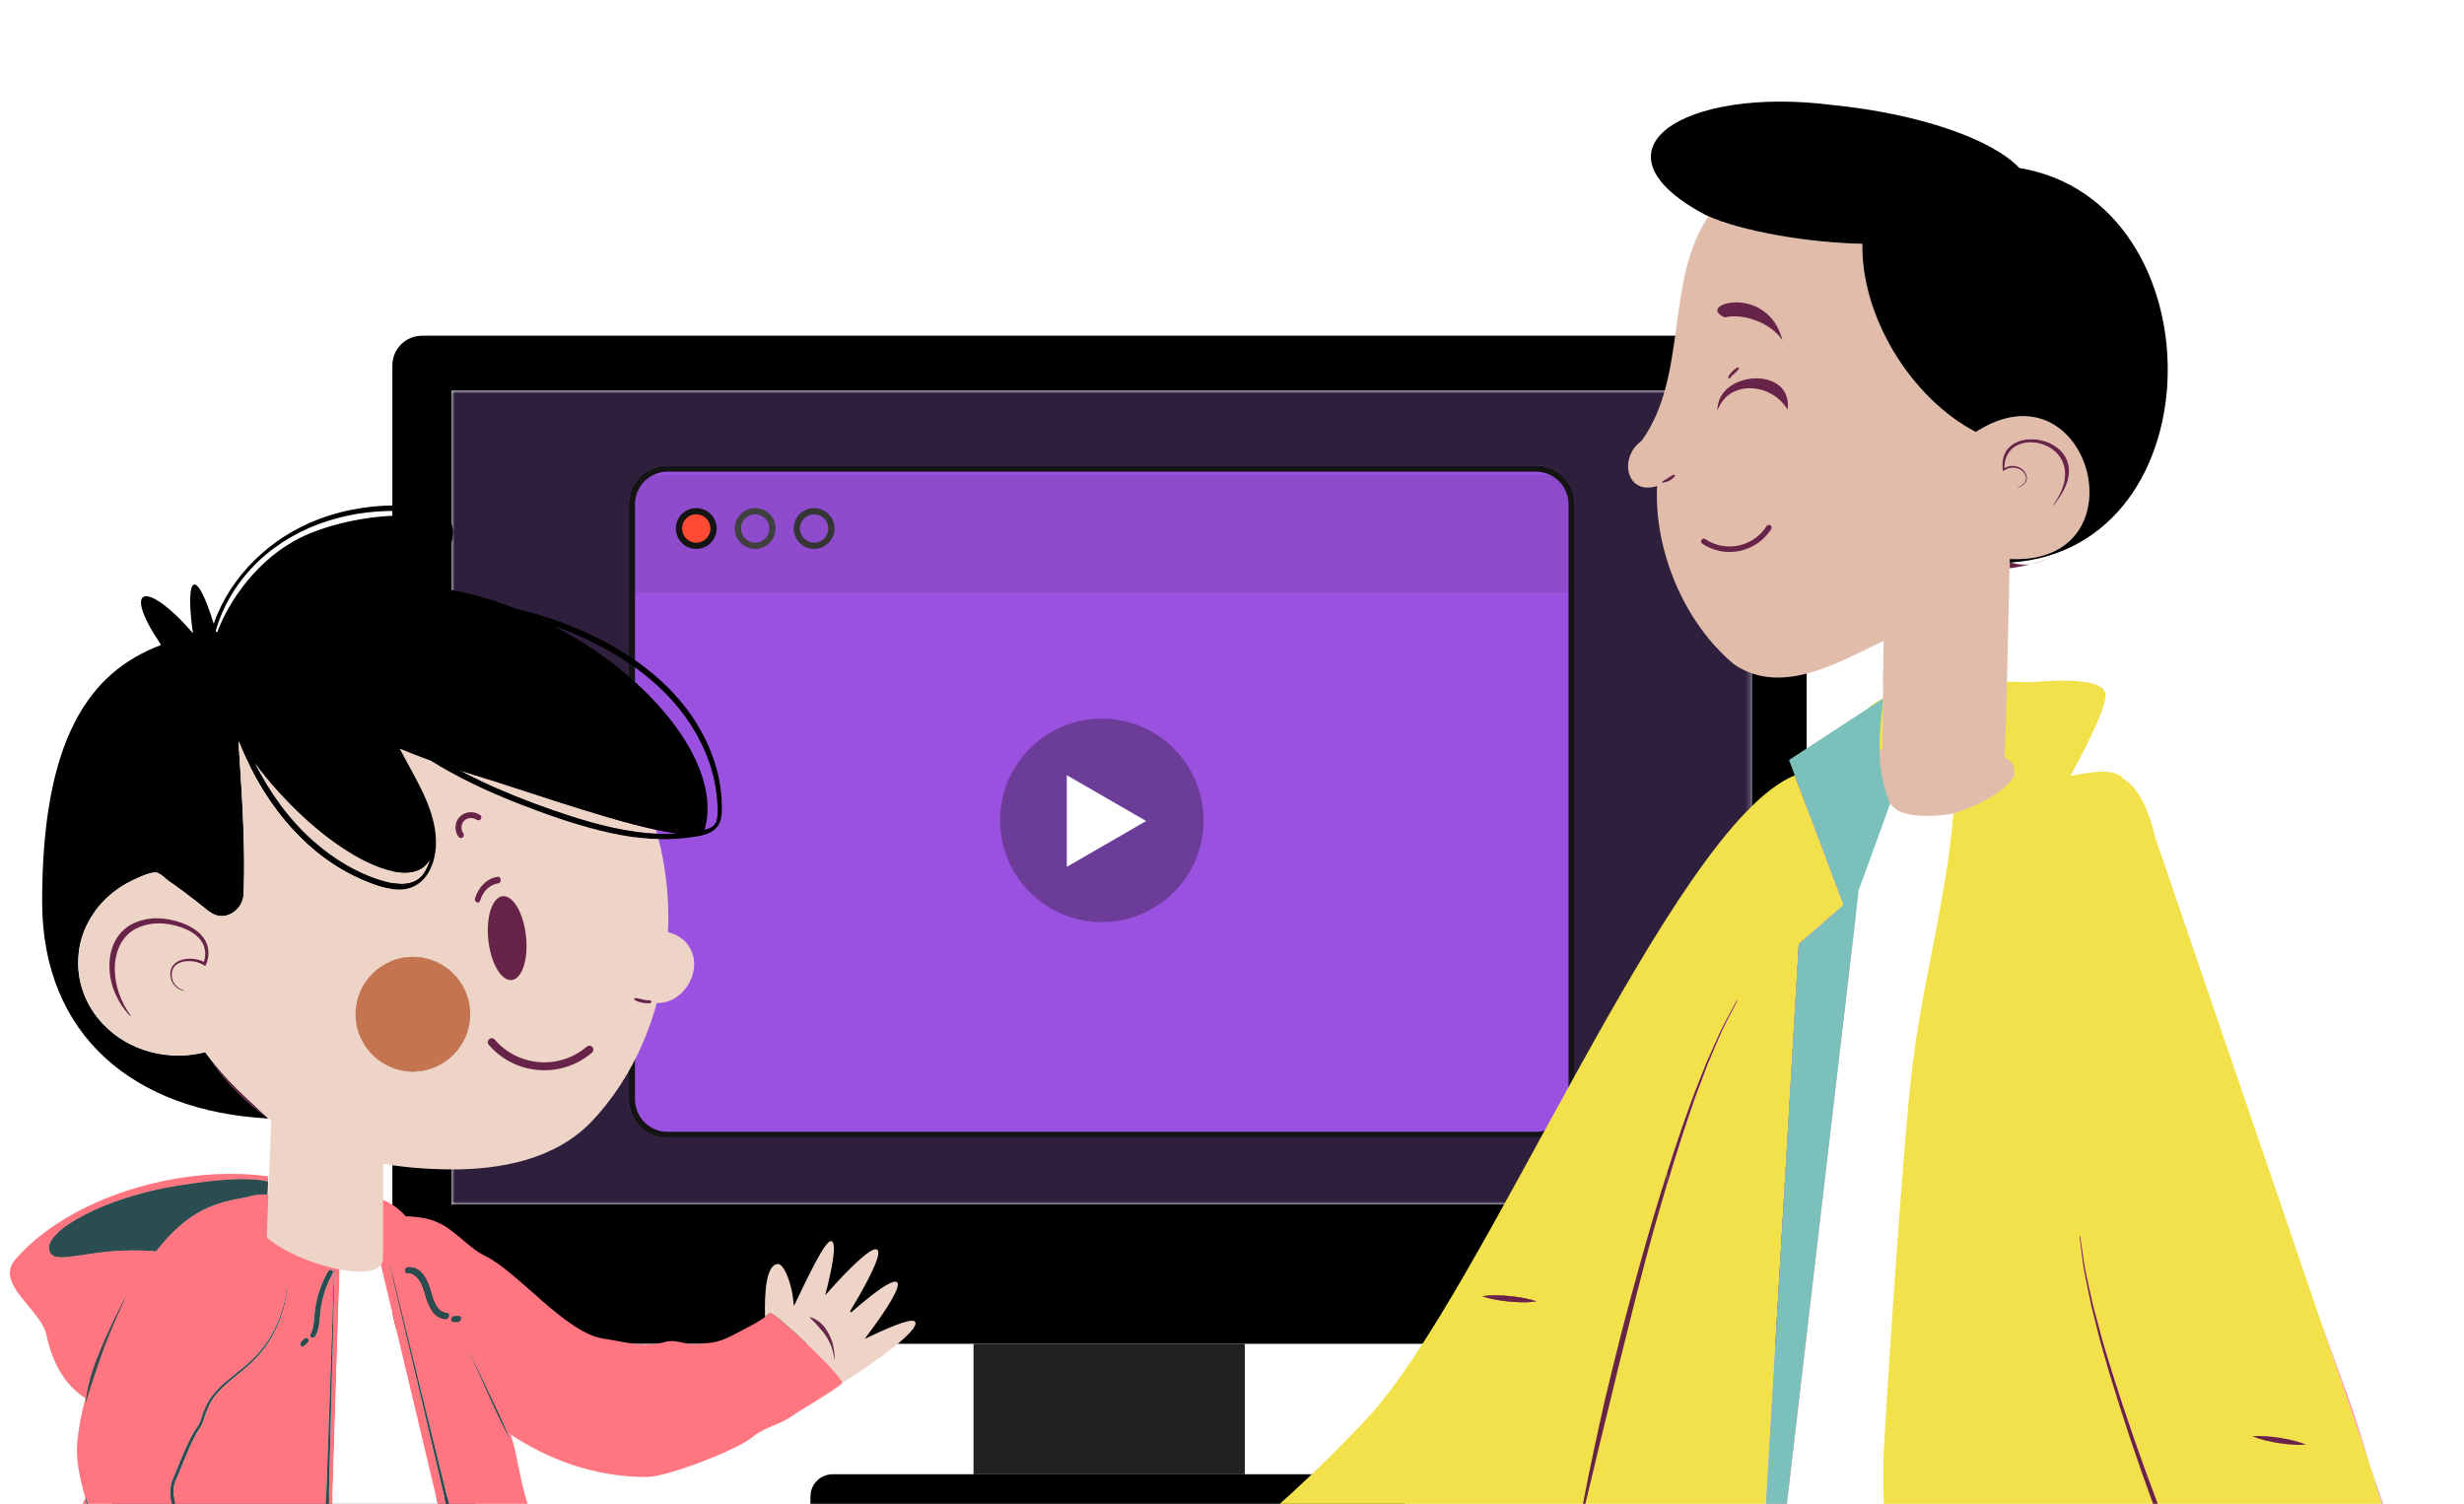 <svg width="485" height="296" viewBox="0 0 485 296" fill="none" xmlns="http://www.w3.org/2000/svg">
<g clip-path="url(#clip0)">
<path d="M349.778 66.082H83.07C79.847 66.082 77.234 68.695 77.234 71.918V258.672C77.234 261.895 79.847 264.508 83.07 264.508H349.778C353.001 264.508 355.614 261.895 355.614 258.672V71.918C355.614 68.695 353.001 66.082 349.778 66.082Z" fill="black"/>
<path d="M344.817 76.879H88.906V237.079H344.817V76.879Z" fill="white"/>
<mask id="mask0" mask-type="alpha" maskUnits="userSpaceOnUse" x="88" y="76" width="257" height="162">
<path d="M344.818 76.883H88.907V237.083H344.818V76.883Z" fill="white"/>
</mask>
<g mask="url(#mask0)">
<path d="M344.818 76.883H88.907V237.083H344.818V76.883Z" fill="#2E1F3D"/>
<path fill-rule="evenodd" clip-rule="evenodd" d="M302.34 224.007H131.388C127.183 224.007 123.762 220.586 123.762 216.381V99.247C123.762 95.042 127.183 91.621 131.388 91.621H302.34C306.545 91.621 309.967 95.042 309.967 99.247V216.381C309.967 220.586 306.545 224.007 302.34 224.007Z" fill="#9B51E0"/>
<path fill-rule="evenodd" clip-rule="evenodd" d="M131.388 92.847C127.859 92.847 124.987 95.718 124.987 99.247V216.381C124.987 219.91 127.859 222.781 131.388 222.781H302.34C305.869 222.781 308.741 219.91 308.741 216.381V99.247C308.741 95.718 305.869 92.847 302.34 92.847H131.388ZM302.34 224.007H131.388C127.183 224.007 123.762 220.586 123.762 216.381V99.247C123.762 95.042 127.183 91.621 131.388 91.621H302.34C306.545 91.621 309.967 95.042 309.967 99.247V216.381C309.967 220.586 306.545 224.007 302.34 224.007Z" fill="#141414"/>
<path opacity="0.1" fill-rule="evenodd" clip-rule="evenodd" d="M309.069 116.658H124.374C124.035 116.658 123.761 111.468 123.761 105.073C123.761 98.678 124.035 93.488 124.374 93.488H309.069C309.407 93.488 309.682 98.678 309.682 105.073C309.682 111.468 309.407 116.658 309.069 116.658Z" fill="#141414"/>
<path fill-rule="evenodd" clip-rule="evenodd" d="M148.646 101.234C147.105 101.234 145.852 102.487 145.852 104.027C145.852 105.568 147.105 106.821 148.646 106.821C150.186 106.821 151.439 105.568 151.439 104.027C151.439 102.487 150.186 101.234 148.646 101.234ZM148.646 108.047C146.429 108.047 144.626 106.244 144.626 104.027C144.626 101.811 146.429 100.008 148.646 100.008C150.862 100.008 152.665 101.811 152.665 104.027C152.665 106.244 150.862 108.047 148.646 108.047Z" fill="#404040"/>
<path fill-rule="evenodd" clip-rule="evenodd" d="M160.245 101.234C158.704 101.234 157.45 102.487 157.45 104.027C157.45 105.568 158.704 106.821 160.245 106.821C161.785 106.821 163.038 105.568 163.038 104.027C163.038 102.487 161.785 101.234 160.245 101.234ZM160.245 108.047C158.028 108.047 156.225 106.244 156.225 104.027C156.225 101.811 158.028 100.008 160.245 100.008C162.461 100.008 164.264 101.811 164.264 104.027C164.264 106.244 162.461 108.047 160.245 108.047Z" fill="#353535"/>
<path fill-rule="evenodd" clip-rule="evenodd" d="M140.455 104.028C140.455 105.909 138.93 107.435 137.048 107.435C135.167 107.435 133.642 105.909 133.642 104.028C133.642 102.146 135.167 100.621 137.048 100.621C138.93 100.621 140.455 102.146 140.455 104.028Z" fill="#FF4B33"/>
<path fill-rule="evenodd" clip-rule="evenodd" d="M137.048 101.234C135.507 101.234 134.254 102.487 134.254 104.027C134.254 105.568 135.507 106.821 137.048 106.821C138.588 106.821 139.842 105.568 139.842 104.027C139.842 102.487 138.588 101.234 137.048 101.234ZM137.048 108.047C134.831 108.047 133.028 106.244 133.028 104.027C133.028 101.811 134.831 100.008 137.048 100.008C139.264 100.008 141.068 101.811 141.068 104.027C141.068 106.244 139.264 108.047 137.048 108.047Z" fill="#141414"/>
<g filter="url(#filter0_d)">
<path fill-rule="evenodd" clip-rule="evenodd" d="M236.899 160.983C236.899 172.042 227.933 181.008 216.873 181.008C205.814 181.008 196.848 172.042 196.848 160.983C196.848 149.923 205.814 140.957 216.873 140.957C227.933 140.957 236.899 149.923 236.899 160.983Z" fill="#6C3C99"/>
</g>
<g filter="url(#filter1_d)">
<path fill-rule="evenodd" clip-rule="evenodd" d="M209.979 160.983V151.961L217.793 156.472L225.606 160.983L217.793 165.494L209.979 170.005V160.983Z" fill="white"/>
</g>
</g>
<path d="M245.02 264.508H191.62V290.186H245.02V264.508Z" fill="#212121"/>
<path fill-rule="evenodd" clip-rule="evenodd" d="M163.9 290.188H272.158C274.576 290.188 276.535 292.147 276.535 294.565V301.86H159.522V294.565C159.522 292.147 161.482 290.188 163.9 290.188Z" fill="black"/>
<path fill-rule="evenodd" clip-rule="evenodd" d="M93.389 294.629H22.758C21.677 296.294 -2.145 338.896 -4.42 342.482C-2.005 345.418 -3.963 344.884 -5.094 343.575C-9.073 349.881 -32.803 409.808 -43.725 425.271C-42.987 426.135 -8.107 449.079 -5.094 449.536C5.372 443.317 41.166 391.765 48.342 369.018C52.815 391.354 55.874 446.646 61.718 455.705C66.443 457.053 112.596 449.196 112.596 449.196C112.446 449.203 93.885 297.451 93.389 294.629Z" fill="#2A4D52"/>
<path fill-rule="evenodd" clip-rule="evenodd" d="M65.823 251.001L65.708 255.718L65.467 265.609L64.78 292.815C64.615 300.1 64.424 307.372 64.195 314.644C64.106 316.742 64.017 318.827 63.928 320.924C63.903 321.522 63.877 322.119 63.852 322.717C63.75 325.438 63.636 328.171 63.509 330.892C63.471 331.807 63.432 332.722 63.382 333.638C63.343 334.578 63.293 335.519 63.242 336.46C63.242 336.473 63.229 336.485 63.216 336.485C63.191 336.485 63.178 336.473 63.178 336.46C63.178 335.506 63.191 334.553 63.216 333.599C63.229 332.735 63.229 331.883 63.255 331.019C63.267 329.646 63.293 328.26 63.318 326.874C63.343 325.488 63.369 324.103 63.394 322.717C63.407 322.119 63.42 321.522 63.432 320.924C63.483 318.814 63.522 316.716 63.56 314.619C63.763 307.347 64.005 300.075 64.272 292.803L65.225 265.8L65.594 255.413V255.375L65.746 250.976L65.81 249.171C65.81 249.145 65.835 249.133 65.848 249.133C65.861 249.133 65.874 249.145 65.874 249.171L65.823 251.001ZM61.831 259.57C61.907 258.515 62.021 257.473 62.237 256.43C62.644 254.409 63.369 252.451 64.335 250.633C64.386 250.531 64.45 250.429 64.5 250.328C64.589 250.175 64.704 250.073 64.831 250.023C65.251 249.832 65.784 250.124 65.479 250.684C65.441 250.76 65.403 250.823 65.365 250.9C65.162 251.268 64.971 251.65 64.793 252.031C64.068 253.582 63.547 255.222 63.242 256.926C62.873 258.922 63.102 261.109 62.11 262.939C61.754 263.6 60.737 263.321 61.131 262.583C61.64 261.655 61.742 260.613 61.831 259.57ZM60.559 264.261L60.063 264.757C60.013 264.821 59.949 264.884 59.873 264.922C59.822 264.961 59.746 264.999 59.669 265.011C59.593 265.037 59.53 265.037 59.453 265.011C59.39 265.011 59.326 264.973 59.275 264.935C59.237 264.897 59.212 264.859 59.174 264.833C59.136 264.745 59.11 264.656 59.11 264.554C59.11 264.503 59.123 264.465 59.123 264.414C59.148 264.3 59.199 264.198 59.275 264.122C59.441 263.944 59.606 263.778 59.771 263.613C59.822 263.549 59.886 263.499 59.962 263.46C60.025 263.41 60.089 263.371 60.165 263.359C60.242 263.346 60.318 263.346 60.381 263.359C60.458 263.371 60.508 263.397 60.572 263.448L60.661 263.549C60.712 263.626 60.737 263.715 60.737 263.816C60.725 263.867 60.725 263.918 60.712 263.969C60.687 264.071 60.636 264.172 60.559 264.261ZM54.927 260.142C54.546 261.147 54.088 262.113 53.554 263.041C53.453 263.219 53.351 263.397 53.249 263.562C52.728 264.439 52.13 265.278 51.482 266.079C50.211 267.656 48.698 268.991 47.134 270.262C46.918 270.44 46.689 270.618 46.473 270.796C45.265 271.775 44.057 272.779 43.028 273.923C42.545 274.445 42.1 275.004 41.718 275.602C41.667 275.691 41.578 275.856 41.477 276.021C41.35 276.263 41.222 276.53 41.146 276.67C41.133 276.695 41.121 276.733 41.108 276.746C40.854 277.318 40.612 277.903 40.371 278.526C40.358 278.564 40.345 278.602 40.333 278.64C40.167 279.187 40.015 279.746 39.773 280.306C39.722 280.445 39.646 280.572 39.57 280.7C39.57 280.712 39.57 280.725 39.557 280.725C39.493 280.852 39.417 280.979 39.328 281.094C39.176 281.323 39.01 281.551 38.87 281.793C37.714 283.725 36.887 285.861 36.01 287.972C35.59 289.027 35.158 290.082 34.701 291.137C34.205 292.154 34.09 293.222 34.167 294.328C34.319 296.134 35.006 297.888 35.349 299.744C35.438 300.164 35.489 300.596 35.527 301.028C35.972 303.164 36.392 305.325 36.798 307.474L37.065 308.885C37.065 308.898 37.053 308.91 37.04 308.923C37.014 308.923 37.002 308.91 37.002 308.898C36.392 306.533 35.819 304.143 35.273 301.765C35.222 301.537 35.171 301.321 35.12 301.092L35.107 301.066C34.891 298.829 33.836 296.744 33.556 294.379C33.417 293.222 33.607 291.951 34.129 290.896C34.574 289.853 35.006 288.785 35.425 287.73C36.303 285.62 37.18 283.484 38.4 281.501C38.553 281.259 38.731 281.017 38.896 280.776C39.048 280.56 39.176 280.331 39.29 280.089C39.519 279.594 39.672 279.047 39.849 278.5C40.027 277.954 40.231 277.394 40.485 276.873C40.727 276.339 41.019 275.83 41.337 275.347C41.693 274.813 42.087 274.305 42.519 273.834C42.684 273.644 42.875 273.453 43.053 273.275V273.262C44.045 272.258 45.151 271.381 46.244 270.504C46.689 270.148 47.134 269.792 47.579 269.436C48.901 268.355 50.173 267.224 51.253 265.901C51.787 265.266 52.296 264.592 52.753 263.893C52.88 263.689 53.008 263.499 53.135 263.295C53.77 262.265 54.317 261.198 54.762 260.079C54.902 259.723 55.042 259.354 55.169 258.985C55.83 257.218 56.351 255.375 56.377 253.481C56.377 253.455 56.389 253.442 56.402 253.442C56.428 253.442 56.44 253.455 56.44 253.481C56.428 255.438 55.919 257.345 55.271 259.189C55.169 259.507 55.042 259.824 54.927 260.142ZM43.994 325.132C43.206 324.484 42.278 323.454 41.299 322.73C40.854 322.386 40.383 322.119 39.926 321.98C40.027 322.234 40.142 322.488 40.282 322.73C40.803 323.658 41.553 324.573 42.074 325.438C43.117 327.167 44.197 328.921 44.871 330.828C45.176 331.642 44.261 332.354 43.562 331.87C41.769 330.65 39.519 327.688 37.993 326.162C38.896 328.438 43.244 332.76 41.591 334.96C40.917 335.888 36.951 330.434 34.256 327.51C35.26 330.523 37.345 336.803 35.896 337.057C34.586 337.019 32.069 332.799 30.963 329.658C30.594 328.603 28.077 326.442 26.577 325.692C26.297 325.552 25.776 324.459 25.166 322.73C25.115 322.603 25.077 322.463 25.026 322.323C28.992 321.407 38.616 317.581 38.87 316.729C39.722 317.454 40.841 318.178 42.29 319.208C43.587 320.123 44.858 321.433 45.85 322.73C45.952 322.869 46.053 322.997 46.155 323.136C46.88 324.154 48.876 326.315 47.439 327.116C46.537 327.612 44.566 325.603 43.994 325.132ZM21.797 318.166C21.784 318.166 21.759 318.153 21.759 318.14C21.746 318.077 21.733 318 21.72 317.937C21.326 316.055 21.047 314.161 20.716 312.279C20.386 310.322 20.055 308.351 19.686 306.406C19.521 305.452 19.203 304.486 18.949 303.545C18.669 302.617 18.186 301.753 17.792 300.825C17.576 300.329 17.411 299.808 17.296 299.286V299.274C17.182 298.816 17.105 298.346 17.029 297.901C16.915 297.443 16.851 296.845 16.927 296.362C17.004 295.879 16.94 295.409 16.877 294.9C16.877 294.888 16.889 294.875 16.902 294.875C16.915 294.862 16.94 294.875 16.94 294.888C17.118 295.345 17.322 295.854 17.322 296.362C17.36 296.884 17.423 297.278 17.589 297.774C17.652 297.99 17.716 298.193 17.754 298.409V298.422C17.957 299.159 18.097 299.897 18.339 300.609C18.657 301.524 19.101 302.439 19.343 303.431C19.572 304.41 19.801 305.363 19.979 306.355C20.309 308.313 20.589 310.283 20.894 312.241C21.199 314.212 21.453 316.182 21.822 318.127C21.822 318.127 21.822 318.14 21.809 318.153L21.797 318.166ZM56.44 235.402L52.652 235.186C52.614 235.173 52.575 235.161 52.525 235.161C52.461 235.135 52.397 235.123 52.321 235.123C52.308 235.11 52.296 235.11 52.27 235.123C51.927 235.097 51.584 235.11 51.253 235.135C51.19 235.135 51.126 235.135 51.062 235.148C50.516 235.186 49.969 235.275 49.448 235.402C49.181 235.466 48.927 235.542 48.672 235.618C42.57 236.725 37.408 237.805 30.709 246.31C17.855 245.141 10.482 249.705 9.681 246.005C8.855 242.217 20.64 235.695 34.815 233.406C43.397 232.021 48.901 231.741 52.499 232.516C52.55 232.516 52.703 232.555 52.753 232.567L52.791 231.55C52.741 231.537 52.588 231.512 52.537 231.512C46.219 230.673 39.023 230.965 31.611 232.58C19.152 235.288 8.829 241.123 2.981 247.95C-1.1 252.718 8.054 257.74 9.134 262.749C10.329 268.241 12.668 272.563 16.813 275.22C15.974 278.386 15.402 281.412 15.198 284.043C14.957 287.349 15.542 290.336 16.813 294.9C14.372 299.452 11.651 305.274 6.795 312.241C1.939 319.208 7.393 327.497 10.533 328.857C11.842 329.417 12.834 330.548 14.143 331.133C14.804 331.425 15.478 331.718 16.152 331.985C23.449 334.985 31.37 336.79 39.404 337.833C39.57 337.871 39.735 337.884 39.913 337.897C43.13 338.316 46.371 338.608 49.588 338.812C54.482 339.13 59.339 339.231 64.043 339.231L64.208 333.803L64.323 330.536L64.564 322.717L64.615 320.924L66.382 264.833L66.624 257.345L66.827 251.192L66.84 250.607L66.624 236.063C66.234 235.995 62.839 235.775 56.44 235.402Z" fill="#FF7680"/>
<path fill-rule="evenodd" clip-rule="evenodd" d="M52.753 232.566L52.562 235.134C52.512 235.134 52.448 235.121 52.397 235.121H52.321C52.308 235.108 52.295 235.108 52.27 235.121C51.927 235.096 51.584 235.108 51.253 235.134C51.189 235.134 51.126 235.134 51.062 235.146C50.516 235.185 49.969 235.274 49.448 235.401C49.181 235.464 48.926 235.541 48.672 235.617C42.57 236.723 37.408 237.804 30.708 246.309C17.855 245.139 10.482 249.703 9.681 246.004C8.854 242.215 20.639 235.693 34.815 233.405C43.396 232.019 48.901 231.739 52.499 232.515C52.55 232.515 52.702 232.553 52.753 232.566Z" fill="#FF7680"/>
<path fill-rule="evenodd" clip-rule="evenodd" d="M56.44 253.483C56.428 255.441 55.919 257.348 55.271 259.192L55.169 258.988C55.83 257.221 56.351 255.378 56.377 253.483C56.377 253.458 56.389 253.445 56.402 253.445C56.428 253.445 56.44 253.458 56.44 253.483Z" fill="#FF7680"/>
<path fill-rule="evenodd" clip-rule="evenodd" d="M60.738 263.819C60.725 263.87 60.725 263.92 60.712 263.971C60.687 264.073 60.636 264.175 60.56 264.264L60.064 264.76C60.013 264.823 59.949 264.887 59.873 264.925C59.822 264.963 59.746 265.001 59.67 265.014C59.593 265.039 59.53 265.039 59.454 265.014C59.39 265.014 59.327 264.976 59.276 264.938C59.237 264.899 59.212 264.861 59.174 264.836C59.136 264.747 59.11 264.658 59.11 264.556C59.11 264.505 59.123 264.467 59.123 264.416C59.148 264.302 59.199 264.2 59.276 264.124C59.441 263.946 59.606 263.781 59.771 263.615C59.822 263.552 59.886 263.501 59.962 263.463C60.026 263.412 60.089 263.374 60.166 263.361C60.242 263.348 60.318 263.348 60.382 263.361C60.458 263.374 60.509 263.399 60.572 263.45L60.661 263.552C60.712 263.628 60.738 263.717 60.738 263.819Z" fill="#FF7680"/>
<path fill-rule="evenodd" clip-rule="evenodd" d="M65.873 249.171L65.822 251.002L65.708 255.718L65.466 265.609C65.39 265.673 65.314 265.736 65.225 265.8L65.593 255.413V255.375L65.746 250.976L65.809 249.171C65.809 249.146 65.835 249.133 65.848 249.133C65.86 249.133 65.873 249.146 65.873 249.171Z" fill="#FF7680"/>
<path fill-rule="evenodd" clip-rule="evenodd" d="M52.753 232.566L52.651 235.185C52.613 235.172 52.575 235.159 52.524 235.159C52.473 235.134 52.423 235.121 52.397 235.121H52.321C52.308 235.108 52.295 235.108 52.27 235.121C51.927 235.096 51.584 235.108 51.253 235.134C51.189 235.134 51.126 235.134 51.062 235.146C50.516 235.185 49.969 235.274 49.448 235.401C49.181 235.464 48.926 235.541 48.672 235.617C42.57 236.723 37.408 237.804 30.708 246.309C17.855 245.139 10.482 249.703 9.681 246.004C8.854 242.215 20.639 235.693 34.815 233.405C43.396 232.019 48.901 231.739 52.499 232.515C52.55 232.515 52.702 232.553 52.753 232.566Z" fill="#2A4D52"/>
<path fill-rule="evenodd" clip-rule="evenodd" d="M164.248 267.518C164.248 267.518 164.248 267.53 164.235 267.53L164.223 267.518C164.197 267.518 164.185 267.505 164.197 267.492C164.172 267.289 164.146 267.085 164.108 266.882C164.007 266.272 163.854 265.674 163.651 265.102C163.523 264.721 163.371 264.352 163.193 263.996C163.015 263.64 162.812 263.284 162.595 262.954C162.176 262.28 161.617 261.695 161.108 261.11C160.981 260.958 160.854 260.805 160.714 260.652C160.574 260.5 160.434 260.36 160.294 260.22C160.015 259.928 159.722 259.635 159.43 259.33C159.417 259.318 159.43 259.305 159.443 259.279C159.455 259.267 159.468 259.267 159.468 259.279C160.307 259.521 161.019 260.004 161.667 260.563C162.29 261.148 162.748 261.886 163.142 262.648C163.93 264.136 164.324 265.827 164.261 267.492C164.261 267.505 164.248 267.518 164.248 267.518ZM180.114 260.157C179.479 259.305 174.52 261.466 170.211 263.551C172.995 259.852 176.885 254.372 176.72 252.745C176.72 252.592 176.669 252.491 176.58 252.402C175.982 251.88 173.91 253.164 171.558 254.982C170.249 255.999 168.838 257.207 167.528 258.326C167.465 258.262 167.401 258.186 167.312 258.123C169.257 254.932 171.863 250.329 172.664 247.774C172.944 246.859 172.969 246.21 172.664 245.981C172.474 245.854 172.169 245.88 171.8 246.045C169.74 246.948 165.265 251.753 162.43 254.944C162.812 253.52 163.168 252.007 163.46 250.622C164.134 247.405 164.464 244.621 163.701 244.316C162.481 243.757 158.718 252.058 156.429 256.737L156.417 256.75C156.353 256.889 156.277 257.029 156.213 257.169C156.213 257.055 156.213 256.94 156.201 256.826C156.023 252.834 154.319 248.804 153.175 248.804C150.721 248.829 150.467 254.728 150.581 259.229C150.874 258.987 151.382 258.517 151.662 258.517C152.73 258.517 165.786 270.772 165.786 272.196C168.507 270.632 181.436 262.026 180.114 260.157ZM157.917 277.421C157.93 277.421 157.942 277.421 157.955 277.409C158.057 277.345 158.146 277.281 158.247 277.218C158.133 277.294 158.031 277.358 157.917 277.421ZM81.205 266.996L78.459 255.834L78.357 255.923L78.345 255.936L80.913 266.818L82.019 271.548L82.032 271.56C82.159 271.675 82.273 271.777 82.413 271.878L81.205 266.996ZM100.555 282.405C100.301 282.227 100.034 282.049 99.779 281.884C98.737 279.405 97.605 276.976 96.41 274.548L92.393 266.183L92.38 266.157L92.342 266.068H92.329C92.317 266.068 92.317 266.081 92.317 266.081L96.181 274.662C97.237 277.027 98.33 279.392 99.525 281.706C99.589 281.845 99.652 281.985 99.728 282.112C99.779 282.138 99.83 282.163 99.894 282.176C100.11 282.278 100.339 282.354 100.567 282.443C100.593 282.468 100.631 282.481 100.656 282.468C100.631 282.443 100.593 282.418 100.555 282.405ZM88.109 258.504L88.121 258.529C88.198 258.72 88.274 258.898 88.35 259.076C88.426 258.822 88.376 258.568 88.109 258.504ZM90.689 259.241C90.626 259.127 90.486 259.038 90.346 259.038H89.52C89.189 259.038 88.922 259.292 88.833 259.597C88.795 259.724 88.808 259.902 88.884 260.017C88.948 260.131 89.1 260.22 89.227 260.22H90.054C90.384 260.22 90.664 259.966 90.753 259.648C90.778 259.521 90.766 259.356 90.689 259.241Z" fill="#EED3C7"/>
<path fill-rule="evenodd" clip-rule="evenodd" d="M164.264 267.488C164.257 267.509 164.251 267.529 164.229 267.523C164.195 267.523 164.187 267.51 164.194 267.489C164.027 265.858 163.474 264.291 162.601 262.948C162.175 262.279 161.619 261.697 161.112 261.107C160.603 260.483 160.022 259.95 159.43 259.333C159.422 259.321 159.43 259.299 159.436 259.279C159.449 259.271 159.463 259.263 159.471 259.277C160.302 259.519 161.014 260.001 161.667 260.566C162.292 261.146 162.754 261.884 163.141 262.643C163.936 264.134 164.325 265.822 164.264 267.488Z" fill="#EED3C7"/>
<path fill-rule="evenodd" clip-rule="evenodd" d="M163.015 274.035C162.659 274.328 161.947 274.887 161.032 275.51C160.968 275.548 160.917 275.586 160.854 275.624C160.841 275.65 160.816 275.662 160.803 275.662C160.129 276.12 159.379 276.603 158.591 277.01C158.705 276.934 158.82 276.87 158.934 276.794C158.972 276.769 159.023 276.743 159.061 276.718C159.506 276.438 159.938 276.158 160.371 275.866C160.625 275.701 160.879 275.535 161.121 275.357C161.769 274.925 162.392 274.48 163.015 274.035Z" fill="#EED3C7"/>
<path fill-rule="evenodd" clip-rule="evenodd" d="M156.207 257.171C156.219 257.06 156.208 256.942 156.198 256.825L156.22 256.83C156.281 256.78 156.342 256.765 156.418 256.742C156.352 256.882 156.273 257.031 156.207 257.171Z" fill="#EED3C7"/>
<path fill-rule="evenodd" clip-rule="evenodd" d="M164.229 267.523C164.195 267.523 164.187 267.51 164.194 267.49C164.027 265.858 163.474 264.291 162.601 262.948C162.175 262.279 161.619 261.697 161.112 261.108C160.603 260.483 160.021 259.95 159.43 259.335C159.422 259.321 159.43 259.299 159.435 259.279C159.449 259.271 159.463 259.263 159.471 259.277C160.302 259.52 161.014 260.001 161.666 260.566C162.292 261.146 162.753 261.884 163.141 262.643C163.936 264.134 164.325 265.822 164.264 267.488C164.257 267.509 164.251 267.529 164.229 267.523Z" fill="#672448"/>
<path fill-rule="evenodd" clip-rule="evenodd" d="M90.753 259.645C90.664 259.963 90.384 260.217 90.054 260.217H89.227C89.1 260.217 88.948 260.128 88.884 260.014C88.808 259.9 88.795 259.722 88.833 259.595C88.922 259.289 89.189 259.035 89.52 259.035H90.346C90.486 259.035 90.626 259.124 90.689 259.239C90.766 259.353 90.778 259.518 90.753 259.645Z" fill="#FF7680"/>
<path fill-rule="evenodd" clip-rule="evenodd" d="M65.873 249.171L65.822 251.002L65.707 255.718C65.669 255.617 65.618 255.515 65.593 255.413V255.375L65.745 250.976L65.809 249.171C65.809 249.146 65.834 249.133 65.847 249.133C65.86 249.133 65.873 249.146 65.873 249.171Z" fill="#FF7680"/>
<path fill-rule="evenodd" clip-rule="evenodd" d="M81.206 266.995C81.104 266.931 81.002 266.868 80.913 266.817L78.345 255.934L76.756 249.171C76.756 249.158 76.769 249.146 76.781 249.133C76.807 249.133 76.819 249.146 76.819 249.158L78.459 255.833L81.206 266.995Z" fill="#FF7680"/>
<path fill-rule="evenodd" clip-rule="evenodd" d="M88.35 259.072C88.274 258.894 88.197 258.716 88.121 258.525L88.108 258.5C88.375 258.564 88.426 258.818 88.35 259.072Z" fill="#FF7680"/>
<path fill-rule="evenodd" clip-rule="evenodd" d="M99.78 281.882C99.691 281.818 99.615 281.767 99.526 281.704C98.331 279.39 97.237 277.025 96.182 274.661L92.317 266.079C92.317 266.079 92.317 266.066 92.33 266.066H92.343L92.381 266.155L92.394 266.181L96.411 274.546C97.606 276.974 98.738 279.403 99.78 281.882Z" fill="#FF7680"/>
<path fill-rule="evenodd" clip-rule="evenodd" d="M165.787 272.195C165.787 272.233 165.787 272.259 165.761 272.284C165.138 272.945 163.104 274.255 161.032 275.513C160.969 275.552 160.918 275.59 160.854 275.628C160.841 275.653 160.816 275.666 160.803 275.666C160.206 276.035 159.621 276.391 159.062 276.721C159.506 276.442 159.939 276.162 160.371 275.869C160.625 275.704 160.88 275.539 161.121 275.361C161.769 274.929 162.392 274.484 163.015 274.039C163.053 274.001 163.104 273.962 163.142 273.937C163.219 273.886 163.257 273.848 163.257 273.848C164.299 273.39 165.062 272.539 165.431 272.386C165.52 272.348 165.634 272.284 165.787 272.195Z" fill="#FF7680"/>
<path fill-rule="evenodd" clip-rule="evenodd" d="M56.44 253.483C56.428 255.441 55.919 257.348 55.271 259.192L55.169 258.988C55.83 257.221 56.351 255.378 56.377 253.483C56.377 253.458 56.389 253.445 56.402 253.445C56.428 253.445 56.44 253.458 56.44 253.483Z" fill="white"/>
<path fill-rule="evenodd" clip-rule="evenodd" d="M60.738 263.819C60.725 263.87 60.725 263.92 60.712 263.971C60.687 264.073 60.636 264.175 60.56 264.264L60.064 264.76C60.013 264.823 59.949 264.887 59.873 264.925C59.822 264.963 59.746 265.001 59.67 265.014C59.593 265.039 59.53 265.039 59.454 265.014C59.39 265.014 59.327 264.976 59.276 264.938C59.237 264.899 59.212 264.861 59.174 264.836C59.136 264.747 59.11 264.658 59.11 264.556C59.11 264.505 59.123 264.467 59.123 264.416C59.148 264.302 59.199 264.2 59.276 264.124C59.441 263.946 59.606 263.781 59.771 263.615C59.822 263.552 59.886 263.501 59.962 263.463C60.026 263.412 60.089 263.374 60.166 263.361C60.242 263.348 60.318 263.348 60.382 263.361C60.458 263.374 60.509 263.399 60.572 263.45L60.661 263.552C60.712 263.628 60.738 263.717 60.738 263.819Z" fill="white"/>
<path fill-rule="evenodd" clip-rule="evenodd" d="M94.44 330.738C91.859 332.289 85.604 335.162 75.002 334.946C71.811 334.883 68.213 334.539 64.208 333.802L64.322 330.535L64.564 322.716L64.615 320.923L66.382 264.833L66.624 257.344L66.827 251.191L66.84 250.606L66.891 248.788C68.454 249.068 69.916 249.195 71.149 249.119C72.637 249.043 73.946 248.598 74.646 247.848L74.849 248.471L74.989 249.043L75.027 249.17V249.195L75.103 249.513L76.883 256.976L78.955 265.684L79.909 269.714L79.922 269.727L91.478 318.292L92.101 320.923L94.44 330.738Z" fill="white"/>
<path fill-rule="evenodd" clip-rule="evenodd" d="M65.873 249.171L65.822 251.002L65.708 255.718L65.466 265.609C65.39 265.673 65.314 265.736 65.225 265.8L65.593 255.413V255.375L65.746 250.976L65.809 249.171C65.809 249.146 65.835 249.133 65.848 249.133C65.86 249.133 65.873 249.146 65.873 249.171Z" fill="white"/>
<path fill-rule="evenodd" clip-rule="evenodd" d="M82.413 271.877C82.273 271.775 82.159 271.673 82.032 271.559L82.019 271.546L80.913 266.817L78.345 255.934L76.756 249.171C76.756 249.158 76.769 249.146 76.781 249.133C76.807 249.133 76.819 249.146 76.819 249.158L78.459 255.833L81.206 266.995L82.413 271.877Z" fill="white"/>
<path fill-rule="evenodd" clip-rule="evenodd" d="M56.44 253.483C56.428 255.441 55.919 257.348 55.271 259.192L55.169 258.988C55.83 257.221 56.351 255.378 56.377 253.483C56.377 253.458 56.389 253.445 56.402 253.445C56.428 253.445 56.44 253.458 56.44 253.483Z" fill="#FF7680"/>
<path fill-rule="evenodd" clip-rule="evenodd" d="M60.738 263.819C60.725 263.87 60.725 263.92 60.712 263.971C60.687 264.073 60.636 264.175 60.56 264.264L60.064 264.76C60.013 264.823 59.949 264.887 59.873 264.925C59.822 264.963 59.746 265.001 59.67 265.014C59.593 265.039 59.53 265.039 59.454 265.014C59.39 265.014 59.327 264.976 59.276 264.938C59.237 264.899 59.212 264.861 59.174 264.836C59.136 264.747 59.11 264.658 59.11 264.556C59.11 264.505 59.123 264.467 59.123 264.416C59.148 264.302 59.199 264.2 59.276 264.124C59.441 263.946 59.606 263.781 59.771 263.615C59.822 263.552 59.886 263.501 59.962 263.463C60.026 263.412 60.089 263.374 60.166 263.361C60.242 263.348 60.318 263.348 60.382 263.361C60.458 263.374 60.509 263.399 60.572 263.45L60.661 263.552C60.712 263.628 60.738 263.717 60.738 263.819Z" fill="#FF7680"/>
<path fill-rule="evenodd" clip-rule="evenodd" d="M41.312 276.29C41.299 276.303 41.299 276.316 41.286 276.329C41.236 276.443 41.185 276.557 41.147 276.672C41.223 276.532 41.35 276.265 41.477 276.023C41.413 276.112 41.363 276.201 41.312 276.29Z" fill="#FF7680"/>
<path fill-rule="evenodd" clip-rule="evenodd" d="M65.873 249.171L65.822 251.002L65.708 255.718L65.466 265.609C65.39 265.673 65.314 265.736 65.225 265.8L65.593 255.413V255.375L65.746 250.976L65.809 249.171C65.809 249.146 65.835 249.133 65.848 249.133C65.86 249.133 65.873 249.146 65.873 249.171Z" fill="#FF7680"/>
<path fill-rule="evenodd" clip-rule="evenodd" d="M41.477 276.023C41.35 276.265 41.223 276.532 41.147 276.672C41.185 276.557 41.236 276.443 41.286 276.329C41.299 276.316 41.299 276.303 41.312 276.29C41.363 276.201 41.413 276.112 41.477 276.023Z" fill="#2A4D52"/>
<path fill-rule="evenodd" clip-rule="evenodd" d="M55.27 259.192C55.169 259.51 55.041 259.827 54.927 260.145C54.546 261.15 54.088 262.116 53.554 263.044C53.452 263.222 53.351 263.4 53.249 263.565C52.728 264.442 52.13 265.281 51.482 266.082C50.21 267.659 48.698 268.994 47.134 270.265C46.918 270.443 46.689 270.621 46.473 270.799C45.265 271.778 44.057 272.782 43.028 273.926C42.544 274.448 42.099 275.007 41.718 275.604C41.667 275.693 41.578 275.859 41.476 276.024C41.413 276.113 41.362 276.202 41.311 276.291C41.298 276.304 41.298 276.316 41.286 276.329C41.235 276.444 41.184 276.558 41.146 276.672C41.133 276.698 41.12 276.736 41.108 276.749C40.853 277.321 40.612 277.906 40.37 278.529C40.358 278.567 40.345 278.605 40.332 278.643C40.167 279.19 40.014 279.749 39.773 280.308C39.722 280.448 39.646 280.575 39.569 280.703C39.569 280.715 39.569 280.728 39.557 280.728C39.493 280.855 39.417 280.982 39.328 281.097C39.175 281.325 39.01 281.554 38.87 281.796C37.713 283.728 36.887 285.864 36.01 287.974C35.59 289.03 35.158 290.085 34.7 291.14C34.205 292.157 34.09 293.225 34.166 294.331C34.319 296.136 35.005 297.891 35.349 299.747C35.438 300.166 35.489 300.599 35.527 301.031C35.972 303.167 36.391 305.328 36.798 307.477C36.849 307.947 36.938 308.417 37.027 308.888C37.027 308.9 37.027 308.913 37.039 308.926C37.014 308.926 37.001 308.913 37.001 308.9C36.391 306.536 35.819 304.146 35.272 301.768C35.221 301.54 35.171 301.323 35.12 301.095L35.107 301.069C34.891 298.832 33.836 296.747 33.556 294.382C33.416 293.225 33.607 291.954 34.128 290.899C34.573 289.856 35.005 288.788 35.425 287.733C36.302 285.623 37.179 283.487 38.4 281.503C38.552 281.262 38.73 281.02 38.896 280.779C39.048 280.563 39.175 280.334 39.29 280.092C39.519 279.596 39.671 279.05 39.849 278.503C40.027 277.956 40.23 277.397 40.485 276.876C40.726 276.342 41.019 275.833 41.337 275.35C41.693 274.816 42.087 274.308 42.519 273.837C42.684 273.647 42.875 273.456 43.053 273.278V273.265C44.044 272.261 45.151 271.384 46.244 270.506C46.689 270.151 47.134 269.795 47.579 269.439C48.901 268.358 50.172 267.226 51.253 265.904C51.787 265.269 52.295 264.595 52.753 263.896C52.88 263.692 53.007 263.501 53.135 263.298C53.77 262.268 54.317 261.2 54.762 260.082C54.902 259.726 55.041 259.357 55.169 258.988L55.27 259.192Z" fill="#2A4D52"/>
<path fill-rule="evenodd" clip-rule="evenodd" d="M24.758 255.323C23.169 258.654 21.72 262.049 20.41 265.494C19.762 267.223 19.203 268.965 18.592 270.706C17.995 272.435 17.448 274.19 16.914 275.97C16.901 275.982 16.889 275.995 16.851 275.957C16.914 275.334 17.003 274.711 17.143 274.088C17.13 274.063 17.13 274.024 17.156 273.999C17.143 273.986 17.143 273.974 17.168 273.948C17.372 272.791 17.677 271.647 17.995 270.516C18.516 268.736 19.228 267.019 19.94 265.303C21.02 262.722 22.19 260.18 23.474 257.675C23.449 257.739 23.411 257.802 23.385 257.879C23.472 257.693 23.562 257.51 23.655 257.327C23.701 257.234 23.749 257.144 23.796 257.052C23.829 256.99 23.866 256.929 23.892 256.864C23.922 256.794 23.956 256.731 23.993 256.665C24.022 256.614 24.048 256.56 24.072 256.506C24.11 256.429 24.161 256.353 24.199 256.264C24.25 256.188 24.288 256.099 24.326 256.023C24.517 255.705 24.682 255.387 24.745 255.285C24.758 255.298 24.771 255.311 24.758 255.323Z" fill="#2A4D52"/>
<path fill-rule="evenodd" clip-rule="evenodd" d="M93.486 317.393C93.613 317.965 93.753 318.537 93.88 319.109C94.02 319.719 94.16 320.317 94.3 320.927C95.329 325.339 96.334 329.75 97.287 334.174C97.287 334.187 97.275 334.2 97.262 334.2C97.249 334.212 97.224 334.2 97.224 334.187C96.537 331.619 95.876 329.051 95.228 326.483C95.215 326.47 95.215 326.457 95.215 326.432C94.745 324.601 94.274 322.771 93.829 320.927C93.55 319.821 93.27 318.715 92.99 317.609C92.609 316.071 92.227 314.532 91.833 312.994C90.117 305.913 88.426 298.831 86.773 291.737L82.031 271.562L82.019 271.549L80.913 266.82L78.344 255.937L76.755 249.174C76.755 249.161 76.768 249.148 76.781 249.135C76.806 249.135 76.819 249.148 76.819 249.161L78.459 255.835L81.205 266.998L82.413 271.879L87.269 291.61C89.024 298.679 90.753 305.76 92.444 312.854C92.787 314.367 93.13 315.88 93.486 317.393ZM80.646 249.441C82.197 249.466 83.252 250.585 83.938 251.92C84.231 252.479 84.447 253.076 84.625 253.636C85.146 255.352 85.718 258.314 87.981 258.467C88.032 258.467 88.07 258.48 88.108 258.505C88.375 258.569 88.426 258.823 88.35 259.077C88.274 259.382 88.007 259.662 87.689 259.637C85.388 259.484 84.371 257.094 83.811 255.174C83.557 254.31 83.328 253.445 82.921 252.644C82.845 252.479 82.756 252.314 82.654 252.161C82.248 251.513 81.663 250.852 80.9 250.661C80.709 250.61 80.506 250.597 80.29 250.61C79.489 250.686 79.629 249.517 80.29 249.453C80.417 249.441 80.531 249.441 80.646 249.441ZM89.519 259.039H90.346C90.486 259.039 90.626 259.128 90.689 259.242C90.765 259.357 90.778 259.522 90.753 259.649C90.664 259.967 90.384 260.221 90.053 260.221H89.227C89.1 260.221 88.947 260.132 88.884 260.018C88.808 259.904 88.795 259.726 88.833 259.598C88.922 259.293 89.189 259.039 89.519 259.039ZM150.581 259.23C150.543 259.281 150.505 259.306 150.467 259.331C148.687 260.577 146.615 261.544 144.708 262.573C143.08 263.451 141.351 264.201 139.521 264.34C137.995 264.455 136.444 264.76 134.931 264.417C133.545 264.099 132.3 263.756 130.888 264.15C126.49 265.357 123.26 264.15 118.798 263.501C111.45 262.446 101.991 250.394 95.533 247.228C91.884 245.436 89.481 241.863 85.617 240.389C84.066 239.791 82.387 239.55 80.722 239.448C80.43 239.435 80.137 239.422 79.857 239.41C78.637 237.973 77.022 236.842 75.179 236.092C75.153 236.079 75.141 236.079 75.115 236.066C75.115 236.079 66.623 236.053 66.623 236.066C66.648 243.906 66.648 247.835 66.623 247.852L74.848 248.474L74.988 249.046L75.026 249.174V249.199L75.103 249.517L76.882 256.979L78.955 265.688L79.908 269.718L79.921 269.731L91.477 318.295L92.1 320.927L94.439 330.742L95.8 336.463C98.711 335.878 101.597 335.179 104.432 334.352C108.818 333.106 113.115 331.555 117.285 329.648C117.756 329.445 118.226 329.203 118.544 328.797C118.658 328.644 118.773 328.491 118.862 328.326C122.51 322.351 114.59 314.138 111.463 309.015C109.581 305.913 107.051 303.129 105.436 299.874C103.301 295.615 102.538 291.013 101.584 286.411C101.305 285.076 100.974 283.754 100.567 282.444C100.338 282.355 100.11 282.279 99.894 282.177C100.033 282.495 100.16 282.8 100.288 283.118C100.288 283.131 100.288 283.143 100.275 283.143H100.262C100.084 282.8 99.906 282.457 99.728 282.114C99.652 281.986 99.588 281.847 99.525 281.707C98.33 279.393 97.236 277.028 96.181 274.664L92.316 266.082C92.316 266.082 92.316 266.069 92.329 266.069H92.342L92.38 266.158L92.393 266.184L96.41 274.549C97.605 276.977 98.737 279.406 99.779 281.885C100.033 282.05 100.3 282.228 100.555 282.406C100.593 282.419 100.631 282.444 100.656 282.47C100.682 282.482 100.694 282.495 100.707 282.495C107.407 286.856 116.332 290.746 127.354 290.733C131.308 290.733 145.242 285.355 148.229 282.787C150.378 280.957 153.353 280.563 156.175 278.541C156.455 278.35 156.836 278.096 157.319 277.791C157.51 277.677 157.713 277.55 157.917 277.422C158.031 277.359 158.133 277.295 158.247 277.219C158.311 277.181 158.387 277.143 158.463 277.092C158.502 277.066 158.54 277.041 158.591 277.016C158.705 276.939 158.819 276.876 158.934 276.799C158.972 276.774 159.023 276.749 159.061 276.723C159.506 276.443 159.938 276.164 160.37 275.871C160.625 275.706 160.879 275.541 161.12 275.363C161.769 274.931 162.392 274.486 163.015 274.041C163.053 274.003 163.104 273.964 163.142 273.939C163.218 273.888 163.256 273.85 163.256 273.85C164.299 273.392 165.062 272.54 165.43 272.388C165.519 272.35 165.634 272.286 165.786 272.197C165.786 270.773 152.73 258.518 151.662 258.518C151.382 258.518 150.874 258.988 150.581 259.23Z" fill="#FF7680"/>
<path fill-rule="evenodd" clip-rule="evenodd" d="M82.413 271.877C82.273 271.775 82.159 271.673 82.032 271.559L82.019 271.546L80.913 266.817L78.345 255.934L76.756 249.171C76.756 249.158 76.769 249.146 76.781 249.133C76.807 249.133 76.819 249.146 76.819 249.158L78.459 255.833L81.206 266.995L82.413 271.877Z" fill="#FF7680"/>
<path fill-rule="evenodd" clip-rule="evenodd" d="M99.894 282.174C100.034 282.492 100.161 282.797 100.289 283.115C100.289 283.128 100.289 283.14 100.276 283.14H100.263C100.085 282.797 99.907 282.454 99.729 282.111C99.653 281.983 99.589 281.844 99.526 281.704C98.331 279.39 97.237 277.025 96.182 274.661L92.317 266.079C92.317 266.079 92.317 266.066 92.33 266.066C92.356 266.105 92.368 266.13 92.381 266.155L92.394 266.181L96.411 274.546C97.606 276.974 98.738 279.403 99.78 281.882C100.034 282.047 100.301 282.225 100.556 282.403C100.568 282.416 100.581 282.428 100.568 282.441C100.339 282.352 100.111 282.276 99.894 282.174Z" fill="#FF7680"/>
<path fill-rule="evenodd" clip-rule="evenodd" d="M56.44 253.483C56.428 255.441 55.919 257.348 55.271 259.192L55.169 258.988C55.83 257.221 56.351 255.378 56.377 253.483C56.377 253.458 56.389 253.445 56.402 253.445C56.428 253.445 56.44 253.458 56.44 253.483Z" fill="#FF7680"/>
<path fill-rule="evenodd" clip-rule="evenodd" d="M100.289 283.115C100.289 283.128 100.289 283.14 100.276 283.14H100.263C100.085 282.797 99.907 282.454 99.729 282.111C99.653 281.983 99.589 281.844 99.526 281.704C98.331 279.39 97.237 277.025 96.182 274.661L92.317 266.079C92.317 266.079 92.317 266.066 92.33 266.066H92.343L92.381 266.155L92.394 266.181L96.411 274.546C97.606 276.974 98.738 279.403 99.78 281.882C99.818 281.983 99.869 282.072 99.894 282.174C100.034 282.492 100.161 282.797 100.289 283.115Z" fill="#2A4D52"/>
<path fill-rule="evenodd" clip-rule="evenodd" d="M65.466 265.609L64.78 292.816C64.614 300.1 64.424 307.372 64.195 314.644C64.106 316.742 64.017 318.827 63.928 320.925C63.902 321.522 63.877 322.12 63.852 322.717C63.75 325.438 63.635 328.171 63.508 330.892C63.47 331.807 63.432 332.723 63.381 333.638C63.343 334.579 63.292 335.52 63.241 336.46C63.241 336.473 63.229 336.486 63.216 336.486C63.19 336.486 63.178 336.473 63.178 336.46C63.178 335.507 63.19 334.553 63.216 333.6C63.229 332.735 63.229 331.884 63.254 331.019C63.267 329.646 63.292 328.26 63.318 326.875C63.343 325.489 63.368 324.103 63.394 322.717C63.407 322.12 63.419 321.522 63.432 320.925C63.483 318.814 63.521 316.717 63.559 314.619C63.763 307.347 64.004 300.075 64.271 292.803L65.225 265.8C65.314 265.737 65.39 265.673 65.466 265.609Z" fill="#2A4D52"/>
<path fill-rule="evenodd" clip-rule="evenodd" d="M65.873 249.171L65.822 251.002L65.708 255.718L65.466 265.609C65.39 265.673 65.314 265.736 65.225 265.8L65.593 255.413V255.375L65.746 250.976L65.809 249.171C65.809 249.146 65.835 249.133 65.848 249.133C65.86 249.133 65.873 249.146 65.873 249.171Z" fill="#2A4D52"/>
<path fill-rule="evenodd" clip-rule="evenodd" d="M56.44 253.483C56.428 255.441 55.919 257.348 55.271 259.192L55.169 258.988C55.83 257.221 56.351 255.378 56.377 253.483C56.377 253.458 56.389 253.445 56.402 253.445C56.428 253.445 56.44 253.458 56.44 253.483Z" fill="#2A4D52"/>
<path fill-rule="evenodd" clip-rule="evenodd" d="M21.821 318.129C21.821 318.129 21.821 318.142 21.809 318.154C21.771 318.078 21.745 318.014 21.72 317.938C21.326 316.057 21.046 314.162 20.715 312.281C20.385 310.323 20.054 308.352 19.686 306.407C19.52 305.454 19.203 304.488 18.948 303.547C18.669 302.619 18.185 301.754 17.791 300.826C17.575 300.33 17.41 299.809 17.296 299.288V299.275C17.181 298.817 17.105 298.347 17.029 297.902C16.914 297.444 16.851 296.847 16.927 296.364C17.003 295.881 16.939 295.41 16.876 294.902C16.876 294.889 16.889 294.876 16.901 294.876C16.914 294.864 16.939 294.876 16.939 294.889C17.117 295.347 17.321 295.855 17.321 296.364C17.359 296.885 17.423 297.279 17.588 297.775C17.651 297.991 17.715 298.195 17.753 298.411V298.423C17.957 299.161 18.096 299.898 18.338 300.61C18.656 301.525 19.101 302.441 19.342 303.432C19.571 304.411 19.8 305.365 19.978 306.356C20.309 308.314 20.588 310.285 20.893 312.243C21.198 314.213 21.453 316.184 21.821 318.129Z" fill="#2A4D52"/>
<path fill-rule="evenodd" clip-rule="evenodd" d="M52.27 235.123C51.927 235.097 51.584 235.11 51.253 235.135C51.558 235.11 51.952 235.072 52.27 235.123Z" fill="#FF7680"/>
<path fill-rule="evenodd" clip-rule="evenodd" d="M97.288 334.171C97.288 334.184 97.275 334.197 97.263 334.197C97.25 334.209 97.225 334.197 97.225 334.184C96.538 331.616 95.877 329.048 95.229 326.48C95.216 326.467 95.216 326.454 95.216 326.429C94.746 324.598 94.275 322.768 93.83 320.924C93.55 319.818 93.271 318.712 92.991 317.606C92.61 316.068 92.228 314.529 91.834 312.991C90.118 305.91 88.427 298.829 86.774 291.735L82.032 271.559C82.159 271.673 82.274 271.775 82.414 271.876L87.27 291.607C89.025 298.676 90.754 305.757 92.444 312.851C92.788 314.364 93.131 315.877 93.487 317.39C93.614 317.962 93.754 318.534 93.881 319.106C94.021 319.716 94.161 320.314 94.3 320.924C95.33 325.336 96.335 329.747 97.288 334.171Z" fill="#2A4D52"/>
<path fill-rule="evenodd" clip-rule="evenodd" d="M82.413 271.877C82.273 271.775 82.159 271.673 82.032 271.559L82.019 271.546L80.913 266.817L78.345 255.934L76.756 249.171C76.756 249.158 76.769 249.146 76.781 249.133C76.807 249.133 76.819 249.146 76.819 249.158L78.459 255.833L81.206 266.995L82.413 271.877Z" fill="#2A4D52"/>
<path fill-rule="evenodd" clip-rule="evenodd" d="M88.35 259.074C88.274 259.379 88.007 259.659 87.689 259.634C85.388 259.481 84.371 257.091 83.811 255.171C83.557 254.307 83.328 253.442 82.921 252.641C82.845 252.476 82.756 252.311 82.654 252.158C82.248 251.51 81.663 250.849 80.9 250.658C80.709 250.607 80.506 250.594 80.29 250.607C79.489 250.683 79.629 249.514 80.29 249.45C80.417 249.438 80.531 249.438 80.646 249.438C82.197 249.463 83.252 250.582 83.938 251.917C84.231 252.476 84.447 253.073 84.625 253.633C85.146 255.349 85.718 258.311 87.981 258.464C88.032 258.464 88.07 258.477 88.108 258.502L88.121 258.527C88.197 258.718 88.274 258.896 88.35 259.074Z" fill="#2A4D52"/>
<path fill-rule="evenodd" clip-rule="evenodd" d="M88.35 259.072C88.274 258.894 88.197 258.716 88.121 258.525L88.108 258.5C88.375 258.564 88.426 258.818 88.35 259.072Z" fill="#2A4D52"/>
<path fill-rule="evenodd" clip-rule="evenodd" d="M65.48 250.684C65.442 250.76 65.404 250.824 65.366 250.9C65.162 251.269 64.972 251.65 64.794 252.032C64.069 253.583 63.548 255.223 63.243 256.926C62.874 258.922 63.103 261.109 62.111 262.94C61.755 263.601 60.738 263.321 61.132 262.584C61.641 261.656 61.742 260.613 61.831 259.571C61.908 258.516 62.022 257.473 62.238 256.431C62.645 254.409 63.37 252.451 64.336 250.633C64.387 250.532 64.45 250.43 64.501 250.328C64.59 250.176 64.705 250.074 64.832 250.023C65.251 249.832 65.785 250.125 65.48 250.684Z" fill="#2A4D52"/>
<path fill-rule="evenodd" clip-rule="evenodd" d="M90.753 259.645C90.664 259.963 90.384 260.217 90.054 260.217H89.227C89.1 260.217 88.948 260.128 88.884 260.014C88.808 259.9 88.795 259.722 88.833 259.595C88.922 259.289 89.189 259.035 89.52 259.035H90.346C90.486 259.035 90.626 259.124 90.689 259.239C90.766 259.353 90.778 259.518 90.753 259.645Z" fill="#2A4D52"/>
<path fill-rule="evenodd" clip-rule="evenodd" d="M60.738 263.819C60.725 263.87 60.725 263.92 60.712 263.971C60.687 264.073 60.636 264.175 60.56 264.264L60.064 264.76C60.013 264.823 59.949 264.887 59.873 264.925C59.822 264.963 59.746 265.001 59.67 265.014C59.593 265.039 59.53 265.039 59.454 265.014C59.39 265.014 59.327 264.976 59.276 264.938C59.237 264.899 59.212 264.861 59.174 264.836C59.136 264.747 59.11 264.658 59.11 264.556C59.11 264.505 59.123 264.467 59.123 264.416C59.148 264.302 59.199 264.2 59.276 264.124C59.441 263.946 59.606 263.781 59.771 263.615C59.822 263.552 59.886 263.501 59.962 263.463C60.026 263.412 60.089 263.374 60.166 263.361C60.242 263.348 60.318 263.348 60.382 263.361C60.458 263.374 60.509 263.399 60.572 263.45L60.661 263.552C60.712 263.628 60.738 263.717 60.738 263.819Z" fill="#2A4D52"/>
<path fill-rule="evenodd" clip-rule="evenodd" d="M50.188 150.215C52.197 152.935 54.524 155.669 57.105 158.275C68.699 170.048 80.942 175.057 84.4 169.488C84.514 169.31 84.603 169.107 84.692 168.903C84.463 170.022 84.044 171.09 83.395 171.993C81.565 174.535 78.285 174.205 75.717 173.48C70.542 172.031 65.749 169.145 61.643 165.509C56.863 161.263 53.1 155.999 50.188 150.215Z" fill="#EED3C7"/>
<path fill-rule="evenodd" clip-rule="evenodd" d="M97.761 155.172C95.282 154.091 92.841 152.909 90.439 151.625C91.341 151.917 92.231 152.197 93.134 152.477C101.194 154.867 118.28 160.969 129.099 163.334C129.188 163.588 129.265 163.855 129.328 164.109H129.252C123.556 163.842 117.975 162.457 112.572 160.728C107.551 159.126 102.592 157.282 97.761 155.172Z" fill="#EED3C7"/>
<path fill-rule="evenodd" clip-rule="evenodd" d="M20.461 177.309C20.995 176.775 21.554 176.254 22.177 175.758C21.554 176.241 20.995 176.762 20.461 177.309ZM55.842 222.034L55.524 221.907C55.791 222.085 56.071 222.25 56.35 222.415C56.172 222.276 55.995 222.148 55.842 222.034Z" fill="#EED3C7"/>
<path fill-rule="evenodd" clip-rule="evenodd" d="M27.326 172.719C27.301 172.731 27.288 172.744 27.263 172.757C26.856 172.935 26.5 173.126 26.207 173.253C24.771 173.927 23.41 174.766 22.177 175.757C21.554 176.253 20.995 176.774 20.461 177.308C19.94 177.855 19.457 178.414 19.012 178.986C19.444 178.414 19.914 177.855 20.423 177.308C20.703 177.029 20.982 176.749 21.275 176.482C21.58 176.202 21.885 175.935 22.203 175.681C23.779 174.41 25.508 173.431 27.326 172.719Z" fill="#EED3C7"/>
<path fill-rule="evenodd" clip-rule="evenodd" d="M40.56 189.831L40.42 190.149L40.141 189.971C39.301 189.449 38.284 189.182 37.267 189.17C36.263 189.157 35.195 189.398 34.483 190.098C33.733 190.771 33.695 191.941 33.975 192.895C34.305 193.861 35.144 194.649 36.149 194.903L36.123 195.018C35.068 194.789 34.14 194.001 33.746 192.984C33.415 191.967 33.403 190.695 34.229 189.843C35.017 189.017 36.187 188.725 37.267 188.712C38.246 188.687 39.238 188.865 40.128 189.322C40.624 187.911 40.458 186.36 39.607 185.178C38.704 183.906 37.242 183.105 35.755 182.546C34.242 182.012 32.627 181.72 31.038 181.745C29.461 181.758 27.898 182.19 26.537 182.915C23.791 184.44 22.558 187.682 22.609 190.835C22.647 194.039 23.779 197.23 25.724 199.9L25.635 199.976C24.452 198.794 23.499 197.37 22.812 195.819C22.1 194.28 21.655 192.602 21.579 190.873C21.477 189.17 21.681 187.377 22.406 185.762C23.117 184.135 24.389 182.711 25.978 181.885C27.567 181.109 29.309 180.703 31.038 180.741C32.767 180.779 34.458 181.135 36.06 181.758C37.623 182.393 39.2 183.296 40.204 184.771C41.221 186.258 41.272 188.267 40.56 189.831Z" fill="#EED3C7"/>
<path fill-rule="evenodd" clip-rule="evenodd" d="M52.816 220.14C48.202 216.886 44.222 212.805 40.955 207.859C45.214 213.313 47.744 215.335 52.816 220.14Z" fill="#EED3C7"/>
<path fill-rule="evenodd" clip-rule="evenodd" d="M92.544 199.632C92.544 205.874 87.497 210.921 81.268 210.921C75.026 210.921 69.978 205.874 69.978 199.632C69.978 193.403 75.026 188.355 81.268 188.355C87.497 188.355 92.544 193.403 92.544 199.632Z" fill="#EED3C7"/>
<path fill-rule="evenodd" clip-rule="evenodd" d="M127.964 197.459C127.328 197.497 126.692 197.446 126.082 197.293C125.93 197.255 124.404 196.823 124.951 196.518C125.065 196.454 125.192 196.48 125.319 196.492C125.447 196.505 125.561 196.518 125.675 196.543C126.4 196.683 127.087 196.963 127.9 196.912C128.231 196.887 128.307 197.433 127.964 197.459Z" fill="#EED3C7"/>
<path fill-rule="evenodd" clip-rule="evenodd" d="M40.56 189.831L40.42 190.149L40.141 189.971C39.301 189.449 38.284 189.182 37.267 189.17C36.263 189.157 35.195 189.398 34.483 190.098C33.733 190.771 33.695 191.941 33.975 192.895C34.305 193.861 35.144 194.649 36.149 194.903L36.123 195.018C35.068 194.789 34.14 194.001 33.746 192.984C33.415 191.967 33.403 190.695 34.229 189.843C35.017 189.017 36.187 188.725 37.267 188.712C38.246 188.687 39.238 188.865 40.128 189.322C40.624 187.911 40.458 186.36 39.607 185.178C38.704 183.906 37.242 183.105 35.755 182.546C34.242 182.012 32.627 181.72 31.038 181.745C29.461 181.758 27.898 182.19 26.537 182.915C23.791 184.44 22.558 187.682 22.609 190.835C22.647 194.039 23.779 197.23 25.724 199.9L25.635 199.976C24.452 198.794 23.499 197.37 22.812 195.819C22.1 194.28 21.655 192.602 21.579 190.873C21.477 189.17 21.681 187.377 22.406 185.762C23.117 184.135 24.389 182.711 25.978 181.885C27.567 181.109 29.309 180.703 31.038 180.741C32.767 180.779 34.458 181.135 36.06 181.758C37.623 182.393 39.2 183.296 40.204 184.771C41.221 186.258 41.272 188.267 40.56 189.831Z" fill="#672448"/>
<path fill-rule="evenodd" clip-rule="evenodd" d="M22.203 175.681C21.885 175.935 21.58 176.202 21.275 176.482C20.982 176.749 20.703 177.029 20.423 177.308C19.914 177.855 19.444 178.414 19.012 178.986C19.457 178.414 19.94 177.855 20.461 177.308C20.995 176.774 21.554 176.253 22.177 175.757C23.41 174.766 24.771 173.927 26.207 173.253C26.5 173.126 26.856 172.935 27.263 172.757C27.288 172.744 27.301 172.731 27.326 172.719C25.508 173.431 23.779 174.41 22.203 175.681ZM40.955 207.858C44.222 212.804 48.201 216.885 52.816 220.139C47.744 215.334 45.214 213.312 40.955 207.858Z" fill="#672448"/>
<path fill-rule="evenodd" clip-rule="evenodd" d="M141.084 161.404C140.791 162.65 139.762 163.069 138.656 163.336C138.668 163.298 138.706 163.273 138.706 163.247C139.279 161.277 139.393 159.128 139.139 156.929C137.728 145.563 125.726 131.896 108.907 123.162C109.86 123.506 110.814 123.836 111.754 124.218C121.226 128.044 130.354 133.943 135.973 142.665C138.846 147.114 140.766 152.225 141.16 157.526C141.249 158.785 141.376 160.171 141.084 161.404ZM129.337 164.112H129.248C123.552 163.845 117.971 162.459 112.568 160.73C107.546 159.128 102.588 157.285 97.757 155.174C95.278 154.094 92.837 152.911 90.434 151.627C91.337 151.92 92.227 152.2 93.129 152.479C101.19 154.869 118.276 160.972 129.095 163.336H129.121C130.608 163.667 131.981 163.921 133.189 164.086C131.905 164.163 130.621 164.175 129.337 164.112ZM59.172 105.822C50.883 109.903 45.188 117.975 42.772 124.396C42.645 124.383 42.658 124.383 42.531 124.37C42.505 124.294 42.493 124.23 42.467 124.154C43.955 118.954 46.929 114.25 50.833 110.513C58.613 103.101 69.585 100.012 80.175 100.647C82.412 100.774 85.145 100.876 86.913 102.44C87.281 102.77 87.536 103.139 87.739 103.52C83.709 99.885 68.161 101.385 59.172 105.822ZM84.395 169.49C84.51 169.312 84.599 169.108 84.688 168.905C84.459 170.024 84.04 171.091 83.391 171.994C81.56 174.537 78.28 174.206 75.712 173.482C70.538 172.032 65.745 169.146 61.639 165.51C56.858 161.264 53.095 156.001 50.184 150.216C52.193 152.937 54.519 155.67 57.1 158.276C68.695 170.049 80.937 175.058 84.395 169.49ZM142.088 158.518C142.063 157.17 141.936 155.836 141.732 154.513C140.868 149.161 138.554 144.088 135.325 139.753C128.905 131.159 119.141 125.527 109.161 122.031C106.694 121.154 104.165 120.442 101.622 119.844C94.21 116.908 87.065 115.395 80.848 115.28C81.37 114.962 81.904 114.645 82.4 114.289C84.853 112.56 87.269 110.487 88.527 107.703C89.519 105.529 89.532 102.91 87.548 101.308C85.54 99.707 82.552 99.643 80.111 99.528C74.212 99.262 68.25 100.101 62.719 102.198C53.299 105.771 45.404 113.246 42.06 122.781C40.624 118.014 39.124 114.861 38.208 115.064C37.229 115.28 37.191 119.221 37.979 124.663C33.708 119.628 29.398 116.488 28.114 117.569C27.021 118.484 28.47 122.184 31.419 126.481C31.483 126.633 31.572 126.811 31.661 126.976C17.537 132.291 8.294 145.487 8.294 177.486C8.307 203.828 26.398 218.779 52.841 220.165L52.816 220.139C48.201 216.885 44.222 212.804 40.954 207.858C40.764 207.617 40.573 207.375 40.382 207.121C33.288 208.951 25.355 207.006 20.194 201.502C16.697 197.751 15.121 193.06 15.426 188.496C15.439 188.178 15.464 187.873 15.502 187.555C15.528 187.25 15.579 186.945 15.63 186.627C15.782 185.712 16.011 184.809 16.329 183.919C16.354 183.843 16.392 183.754 16.418 183.665C16.57 183.258 16.723 182.851 16.913 182.457C17.041 182.177 17.168 181.898 17.32 181.631C17.435 181.402 17.549 181.186 17.689 180.957C17.702 180.919 17.727 180.893 17.74 180.868C17.791 180.766 17.854 180.677 17.905 180.588C17.905 180.588 17.905 180.575 17.918 180.563C17.931 180.537 17.943 180.512 17.956 180.499C17.969 180.461 18.007 180.41 18.045 180.359C18.045 180.334 18.058 180.309 18.096 180.296V180.283C18.096 180.283 18.096 180.27 18.109 180.258C18.134 180.22 18.159 180.194 18.185 180.156C18.795 179.152 19.545 178.198 20.422 177.308C20.689 177.029 20.969 176.749 21.274 176.482C21.567 176.202 21.884 175.935 22.202 175.681C23.779 174.41 25.508 173.431 27.326 172.719H27.338C27.351 172.706 27.377 172.706 27.389 172.693C28.406 172.223 29.652 171.702 30.529 171.74H30.542H30.568C30.644 171.74 30.72 171.74 30.796 171.753C31.572 171.892 32.513 172.922 33.148 173.367C34.127 174.054 35.093 174.74 36.047 175.452C37.496 176.533 38.92 177.626 40.331 178.77C41.628 179.825 42.823 180.665 44.603 180.194C46.434 179.698 47.845 178.02 47.934 176.113C48.493 164.519 46.98 148.411 46.98 145.919C48.366 149.352 49.993 152.644 51.926 155.747C55.142 160.895 59.172 165.459 63.94 168.956C66.241 170.646 68.72 172.07 71.314 173.189C73.831 174.27 76.678 175.338 79.437 175.045C82.145 174.766 84.154 172.782 85.107 170.1C86.175 167.125 85.934 163.832 85.082 160.832C84.141 157.488 82.501 154.437 80.874 151.437C80.136 150.076 79.399 148.716 78.674 147.356C80.645 148.169 82.666 148.97 84.764 149.72C90.18 153.089 96.028 155.823 101.952 158.149C107.152 160.183 112.454 162.065 117.869 163.425C121.709 164.392 125.65 165.078 129.616 165.167H129.629C131.511 165.218 133.405 165.142 135.287 164.9C137.575 164.595 140.639 164.353 141.656 161.912C142.101 160.845 142.101 159.649 142.088 158.518Z" fill="black"/>
<path fill-rule="evenodd" clip-rule="evenodd" d="M81.268 188.355C75.026 188.355 69.978 193.403 69.978 199.632C69.978 205.874 75.026 210.921 81.268 210.921C87.497 210.921 92.544 205.874 92.544 199.632C92.544 193.403 87.497 188.355 81.268 188.355ZM127.9 196.911C127.086 196.962 126.4 196.683 125.675 196.543C125.561 196.517 125.446 196.505 125.319 196.492C125.192 196.479 125.065 196.454 124.951 196.517C124.404 196.822 125.93 197.255 126.082 197.293C126.692 197.445 127.328 197.496 127.964 197.458C128.307 197.433 128.231 196.886 127.9 196.911Z" fill="#EED3C7"/>
<path fill-rule="evenodd" clip-rule="evenodd" d="M127.964 197.457C127.328 197.496 126.692 197.445 126.082 197.292C125.929 197.254 124.404 196.822 124.951 196.517C125.065 196.453 125.192 196.479 125.319 196.491C125.446 196.504 125.561 196.517 125.675 196.542C126.4 196.682 127.086 196.962 127.9 196.911C128.231 196.885 128.307 197.432 127.964 197.457ZM81.268 210.921C75.026 210.921 69.978 205.874 69.978 199.631C69.978 193.402 75.026 188.355 81.268 188.355C87.497 188.355 92.544 193.402 92.544 199.631C92.544 205.874 87.497 210.921 81.268 210.921ZM58.829 224.804C58.651 224.664 58.473 224.537 58.308 224.397C58.651 224.651 59.007 224.918 59.376 225.198C59.185 225.058 59.007 224.931 58.829 224.804ZM55.523 221.905L55.841 222.032C55.994 222.147 56.172 222.274 56.35 222.414C56.07 222.248 55.79 222.083 55.523 221.905ZM134.676 185.151C133.774 184.312 132.642 183.753 131.46 183.46C131.511 182.469 131.549 181.477 131.549 180.473C131.549 175.158 130.875 170.022 129.616 165.166C125.65 165.077 121.709 164.39 117.869 163.424C112.453 162.064 107.152 160.182 101.952 158.148C96.028 155.822 90.18 153.088 84.764 149.719C82.666 148.969 80.645 148.168 78.674 147.355C79.399 148.715 80.136 150.075 80.874 151.436C82.501 154.436 84.141 157.487 85.082 160.831C85.934 163.831 86.175 167.124 85.107 170.099C84.154 172.781 82.145 174.764 79.437 175.044C76.678 175.336 73.831 174.269 71.313 173.188C68.72 172.069 66.241 170.645 63.94 168.954C59.172 165.458 55.142 160.894 51.926 155.745C49.993 152.643 48.366 149.351 46.98 145.918C46.98 148.41 48.493 164.517 47.934 176.112C47.845 178.019 46.434 179.697 44.603 180.193C42.823 180.663 41.628 179.824 40.331 178.769C38.92 177.625 37.496 176.531 36.047 175.451C35.093 174.739 34.127 174.052 33.148 173.366C32.513 172.921 31.572 171.891 30.796 171.751C30.72 171.739 30.644 171.739 30.567 171.739H30.542H30.529C29.461 171.967 28.419 172.285 27.389 172.692C27.376 172.705 27.351 172.705 27.338 172.717H27.326C27.3 172.73 27.287 172.743 27.262 172.756C26.855 172.934 26.499 173.124 26.207 173.251C24.77 173.925 23.41 174.764 22.177 175.756C21.554 176.252 20.994 176.773 20.46 177.307C19.939 177.854 19.456 178.413 19.011 178.985C18.986 179.023 18.947 179.061 18.922 179.1C18.909 179.112 18.897 179.125 18.897 179.138C18.82 179.239 18.757 179.328 18.693 179.43C18.515 179.672 18.35 179.913 18.185 180.155C18.159 180.193 18.134 180.218 18.108 180.256C18.096 180.269 18.096 180.282 18.096 180.282V180.295C18.07 180.32 18.058 180.333 18.045 180.358C18.007 180.409 17.968 180.46 17.956 180.498C17.943 180.511 17.93 180.536 17.918 180.562C17.905 180.574 17.905 180.587 17.905 180.587C17.854 180.676 17.791 180.765 17.74 180.867C17.727 180.892 17.701 180.918 17.689 180.956C17.549 181.185 17.435 181.401 17.32 181.629C17.168 181.896 17.041 182.176 16.913 182.456C16.723 182.85 16.57 183.257 16.418 183.664C16.392 183.753 16.354 183.842 16.328 183.918C16.011 184.808 15.782 185.71 15.629 186.626C15.578 186.944 15.528 187.249 15.502 187.554C15.464 187.872 15.439 188.177 15.426 188.495C15.172 193.059 16.748 197.712 20.232 201.437C25.393 206.942 33.313 208.874 40.42 207.056C40.598 207.323 40.763 207.59 40.954 207.857C45.213 213.311 47.743 215.332 52.816 220.138L52.841 220.163C52.93 220.227 53.032 220.303 53.133 220.367C53.184 220.405 53.235 220.43 53.286 220.468C53.324 220.494 53.349 220.519 53.388 220.532L53.362 221.066L53.006 230.27L52.968 231.287L52.866 233.906L52.803 235.699L52.587 241.178C52.612 241.204 52.599 241.229 52.587 241.255V241.331L52.498 243.556C54.862 245.692 58.994 247.688 63.113 248.946C63.596 249.086 64.079 249.226 64.55 249.353C64.702 249.391 64.842 249.429 64.982 249.455C65.186 249.518 65.389 249.569 65.58 249.62C65.707 249.645 65.834 249.671 65.961 249.696C65.987 249.709 66.012 249.709 66.037 249.722C66.381 249.785 66.711 249.849 67.042 249.912C71.072 250.662 74.454 250.421 75.216 248.539C75.267 248.45 75.305 248.349 75.318 248.234C75.369 248.056 75.394 247.866 75.394 247.649V229.075C79.73 229.813 84.344 230.181 89.201 230.181C98.227 230.181 109.212 228.363 116.458 220.748C120.501 216.502 123.972 211.251 126.552 205.238C127.633 202.746 128.548 200.127 129.298 197.407C129.349 197.407 129.362 197.432 129.4 197.432C133.201 197.483 136.303 194.076 136.609 190.325C136.774 188.406 136.075 186.448 134.676 185.151Z" fill="#EED3C7"/>
<path fill-rule="evenodd" clip-rule="evenodd" d="M56.351 222.415C56.071 222.25 55.791 222.084 55.524 221.906L55.842 222.033C55.995 222.148 56.173 222.275 56.351 222.415Z" fill="#EED3C7"/>
<path fill-rule="evenodd" clip-rule="evenodd" d="M40.561 189.843L40.408 190.148L40.129 189.982C39.302 189.461 38.273 189.181 37.256 189.181C36.251 189.156 35.183 189.398 34.471 190.097C33.734 190.783 33.683 191.953 33.963 192.906C34.293 193.86 35.133 194.661 36.137 194.902L36.111 195.017C35.056 194.801 34.141 194.012 33.747 192.983C33.404 191.978 33.391 190.694 34.23 189.855C35.018 189.029 36.175 188.736 37.256 188.711C38.234 188.686 39.226 188.876 40.129 189.321C40.599 187.91 40.447 186.359 39.595 185.189C38.705 183.918 37.23 183.104 35.743 182.558C34.242 182.024 32.628 181.719 31.026 181.757C29.45 181.77 27.886 182.202 26.538 182.914C23.779 184.439 22.546 187.681 22.597 190.847C22.635 194.038 23.779 197.242 25.725 199.911L25.623 199.988C24.453 198.805 23.487 197.381 22.801 195.83C22.089 194.292 21.644 192.601 21.567 190.885C21.466 189.169 21.669 187.389 22.407 185.762C23.106 184.134 24.377 182.723 25.966 181.897C27.555 181.109 29.297 180.714 31.039 180.753C32.755 180.791 34.446 181.147 36.048 181.757C37.624 182.393 39.188 183.295 40.192 184.783C41.209 186.27 41.273 188.279 40.561 189.843Z" fill="#672448"/>
<path fill-rule="evenodd" clip-rule="evenodd" d="M127.964 197.459C127.328 197.497 126.692 197.446 126.082 197.293C125.93 197.255 124.404 196.823 124.951 196.518C125.065 196.454 125.192 196.48 125.319 196.492C125.447 196.505 125.561 196.518 125.675 196.543C126.4 196.683 127.087 196.963 127.9 196.912C128.231 196.887 128.307 197.433 127.964 197.459Z" fill="#672448"/>
<path fill-rule="evenodd" clip-rule="evenodd" d="M92.544 199.632C92.544 205.874 87.497 210.921 81.268 210.921C75.026 210.921 69.978 205.874 69.978 199.632C69.978 193.403 75.026 188.355 81.268 188.355C87.497 188.355 92.544 193.403 92.544 199.632Z" fill="#C57450"/>
<path fill-rule="evenodd" clip-rule="evenodd" d="M75.395 229.13V235.855C75.369 235.842 75.344 235.842 75.319 235.83C75.115 235.741 74.874 235.639 74.607 235.499H74.594C73.971 235.181 73.208 234.749 72.344 234.215C72.013 234.012 71.683 233.796 71.326 233.58C71.098 233.427 70.856 233.274 70.615 233.122C70.259 232.893 69.903 232.651 69.534 232.41C69.343 232.27 69.14 232.143 68.949 232.016C68.288 231.571 67.614 231.1 66.928 230.63C66.635 230.414 66.33 230.21 66.038 230.007C64.843 229.168 63.635 228.304 62.478 227.464C62.313 227.35 62.16 227.236 62.008 227.121C61.741 226.93 61.486 226.74 61.232 226.562C60.991 226.384 60.762 226.219 60.533 226.053C60.139 225.761 59.745 225.481 59.376 225.201C59.007 224.922 58.651 224.655 58.308 224.401C58.117 224.273 57.952 224.146 57.774 224.019C57.304 223.663 56.872 223.345 56.477 223.053C56.477 223.04 56.465 223.04 56.465 223.04C56.452 223.028 56.439 223.028 56.427 223.015C55.206 222.099 54.456 221.527 54.456 221.527L55.524 221.909L55.842 222.036L75.141 229.041L75.395 229.13Z" fill="#EED3C7"/>
<path fill-rule="evenodd" clip-rule="evenodd" d="M94.592 161.289C94.363 161.538 94.032 161.5 93.765 161.326C93.638 161.24 93.397 161.128 93.219 161.091C92.964 161.028 92.799 161.016 92.519 161.028C92.328 161.053 92.099 161.103 91.871 161.202C91.858 161.215 91.769 161.252 91.769 161.252C91.705 161.289 91.654 161.326 91.603 161.364C91.489 161.438 91.464 161.451 91.387 161.525C90.701 162.196 90.662 163.301 91.209 164.058C91.4 164.319 91.285 164.704 91.031 164.866C90.751 165.039 90.408 164.94 90.217 164.679C89.365 163.512 89.493 161.687 90.573 160.693C91.68 159.675 93.346 159.6 94.554 160.457C94.821 160.643 94.783 161.078 94.592 161.289Z" fill="#672448"/>
<path fill-rule="evenodd" clip-rule="evenodd" d="M100.753 192.909C98.704 193.156 96.631 189.671 96.13 185.114C95.618 180.557 96.869 176.665 98.906 176.407C100.955 176.161 103.028 179.646 103.529 184.202C104.041 188.759 102.79 192.651 100.753 192.909Z" fill="#672448"/>
<path fill-rule="evenodd" clip-rule="evenodd" d="M98.558 173.212C98.569 173.588 98.333 173.852 98.038 173.894C96.503 174.075 95.075 175.397 94.556 177.15C94.461 177.484 94.225 177.735 93.906 177.651C93.647 177.582 93.399 177.192 93.493 176.872C94.19 174.52 95.937 172.836 98.003 172.586C98.298 172.544 98.558 172.878 98.558 173.212Z" fill="#672448"/>
<path fill-rule="evenodd" clip-rule="evenodd" d="M109.01 210.55C104.351 211.155 99.484 209.477 96.204 205.654C95.923 205.327 95.96 204.834 96.288 204.553C96.614 204.272 97.107 204.306 97.389 204.637C102.003 210.008 110.127 210.626 115.498 206.016C115.822 205.736 116.317 205.771 116.6 206.1C116.881 206.428 116.843 206.921 116.516 207.202C114.312 209.093 111.695 210.201 109.01 210.55Z" fill="#672348"/>
<path fill-rule="evenodd" clip-rule="evenodd" d="M399.516 134.288C386.298 133.787 376.688 134.852 370.686 137.481C364.684 140.11 363.769 146.245 367.942 155.886C376.567 157.138 383.772 157.138 389.558 155.886C395.344 154.634 400.087 153.255 403.786 151.751L399.516 134.288Z" fill="#F2E14A"/>
<path fill-rule="evenodd" clip-rule="evenodd" d="M351.184 235.137C352.051 233.247 352.852 231.474 353.343 230.32C353.887 229.049 356.215 223.281 356.824 221.658C357.647 219.5 360.371 211.062 362.442 204.386L362.454 204.344L363.618 194.389C362.293 193.449 359.986 192.595 357.187 191.9C356.108 191.644 354.955 191.398 353.758 191.195L353.108 202.208L351.184 235.137Z" fill="#E2BCAB"/>
<path fill-rule="evenodd" clip-rule="evenodd" d="M327.974 233.622C329.096 229.873 330.26 226.145 331.478 222.428C332.215 220.26 332.93 218.081 333.689 215.923L336.113 209.482C336.979 207.357 337.918 205.274 338.815 203.159C339.777 201.076 340.899 199.079 341.935 197.028V197.007C341.935 196.985 341.924 196.964 341.913 196.953C341.881 196.943 341.849 196.953 341.837 196.975C340.769 199.015 339.616 201.002 338.623 203.074C337.694 205.167 336.711 207.25 335.814 209.365L333.292 215.774C332.491 217.92 331.745 220.099 330.976 222.257C330.045 224.991 329.139 227.736 328.263 230.481C328.167 231.517 328.07 232.564 327.974 233.622Z" fill="#E2BCAB"/>
<path fill-rule="evenodd" clip-rule="evenodd" d="M301.164 256.288C301.592 256.256 302.008 256.213 302.436 256.159C302.116 256.053 301.784 255.957 301.464 255.871C301.367 256.01 301.272 256.149 301.164 256.288Z" fill="#E2BCAB"/>
<path fill-rule="evenodd" clip-rule="evenodd" d="M247.193 302.288L247.321 302.17H247.075L247.193 302.288ZM297.052 256.188C298.419 256.306 299.786 256.37 301.163 256.284C301.592 256.252 302.007 256.209 302.435 256.156C302.115 256.049 301.783 255.953 301.463 255.868C300.042 255.472 298.601 255.28 297.158 255.12C295.374 254.97 293.59 254.896 291.776 255.141C293.517 255.739 295.279 255.996 297.052 256.188ZM249.306 298.314C249.596 298.058 249.884 297.812 250.173 297.556C255.535 292.846 260.703 287.911 265.682 282.784C266.814 281.62 267.935 280.445 269.036 279.249C292.084 254.639 329.053 162.461 353.276 152.613L354.089 154.782H354.1L354.163 154.963L362.388 176.859L362.869 178.13L361.682 179.167L354.068 185.842L353.758 191.193L353.107 202.206L351.183 235.136L346.762 310.534L343.515 365.947V365.958C339.905 374.866 336.166 380.014 332.503 379.587C330.014 379.299 327.525 379.021 325.037 378.743C324.673 378.7 324.31 378.658 323.946 378.626C318.915 378.06 313.896 377.526 308.865 377.088C307.733 376.981 303.76 376.554 302.991 376.479C302.991 376.479 306.035 352.318 307.305 337.45C307.359 336.82 307.605 333.252 307.947 327.922C308.149 324.921 308.373 321.354 308.63 317.434C308.983 311.976 309.378 305.845 309.784 299.617C305.436 304.776 301.473 309.348 299.552 311.356C297.618 313.375 295.674 315.383 293.698 317.348C291.925 319.111 290.141 320.862 288.326 322.582C287.033 323.81 285.741 325.028 284.416 326.235C283.081 327.474 281.105 329.343 278.713 331.597C278.594 331.704 278.488 331.81 278.37 331.917V331.885L278.072 332.195C278.04 332.227 278.017 332.248 278.008 332.259L277.997 332.27C277.986 332.28 277.986 332.28 277.975 332.291C277.975 332.291 277.901 332.366 277.805 332.462C277.495 332.729 277.196 333.028 276.876 333.316C276.267 333.893 275.647 334.481 274.995 335.089L271.737 331.896L271.332 331.49L247.843 308.568L247.022 307.767L244.148 304.969L243.935 304.744L243.218 304.05L242.888 303.73C245.056 301.957 247.203 300.162 249.306 298.314Z" fill="#F2E14A"/>
<path fill-rule="evenodd" clip-rule="evenodd" d="M353.277 152.615L354.09 154.784H354.1L354.163 154.965L362.388 176.862C363.157 174.255 363.799 171.788 364.268 169.47V169.46C366.212 159.868 365.262 153.107 358.788 151.889H358.777C357.038 151.558 355.189 151.825 353.277 152.615Z" fill="#FF90A0"/>
<path fill-rule="evenodd" clip-rule="evenodd" d="M353.107 202.207C354.516 198.736 355.893 195.275 357.186 191.9C358.873 187.478 360.423 183.195 361.683 179.168L354.067 185.844L353.757 191.195L353.107 202.207Z" fill="#FF90A0"/>
<path fill-rule="evenodd" clip-rule="evenodd" d="M291.776 255.144C293.517 255.742 295.278 255.998 297.051 256.191C298.42 256.308 299.787 256.372 301.164 256.287C301.591 256.255 302.007 256.212 302.435 256.159C302.115 256.052 301.783 255.956 301.463 255.87C300.042 255.475 298.601 255.283 297.158 255.123C295.374 254.973 293.591 254.898 291.776 255.144Z" fill="#FF90A0"/>
<path fill-rule="evenodd" clip-rule="evenodd" d="M327.974 233.622C329.096 229.873 330.26 226.145 331.478 222.428C332.215 220.26 332.93 218.081 333.689 215.923L336.113 209.482C336.979 207.357 337.918 205.274 338.815 203.159C339.777 201.076 340.899 199.079 341.935 197.028V197.007C341.935 196.985 341.924 196.964 341.913 196.953C341.881 196.943 341.849 196.953 341.837 196.975C340.769 199.015 339.616 201.002 338.623 203.074C337.694 205.167 336.711 207.25 335.814 209.365L333.292 215.774C332.491 217.92 331.745 220.099 330.976 222.257C330.045 224.991 329.139 227.736 328.263 230.481C328.167 231.517 328.07 232.564 327.974 233.622Z" fill="#FF90A0"/>
<path fill-rule="evenodd" clip-rule="evenodd" d="M291.776 255.144C293.517 255.742 295.278 255.998 297.051 256.191C298.42 256.308 299.787 256.372 301.164 256.287C301.591 256.255 302.007 256.212 302.435 256.159C302.115 256.052 301.783 255.956 301.463 255.87C300.042 255.475 298.601 255.283 297.158 255.123C295.374 254.973 293.591 254.898 291.776 255.144Z" fill="#672448"/>
<path fill-rule="evenodd" clip-rule="evenodd" d="M466.305 287.836C470.46 301.785 474.444 317.092 480.628 329.695L466.305 287.836Z" fill="#E2BCAB"/>
<path fill-rule="evenodd" clip-rule="evenodd" d="M372.235 158.572C375.082 161.888 385.525 160.599 390.378 158.572C390.422 158.007 392.657 156.37 397.084 153.661C394.424 153.32 403.02 146.719 377.497 146.719C371.144 146.719 367.721 147.822 367.227 150.028L372.235 158.572Z" fill="#E2BCAB"/>
<path fill-rule="evenodd" clip-rule="evenodd" d="M443.341 282.712C445.039 283.406 446.78 283.769 448.542 284.058C450.306 284.314 452.089 284.496 453.915 284.357C452.218 283.663 450.465 283.3 448.713 283.011C446.94 282.755 445.167 282.573 443.341 282.712Z" fill="#E2BCAB"/>
<path fill-rule="evenodd" clip-rule="evenodd" d="M409.342 243.423C409.663 245.699 409.876 247.984 410.272 250.249C410.731 252.492 411.158 254.756 411.649 256.999L413.326 263.686C413.668 264.935 414.032 266.174 414.384 267.424C414.384 266.879 414.395 266.334 414.395 265.79C414.181 265.053 413.957 264.316 413.743 263.568L411.959 256.924C411.436 254.692 410.977 252.449 410.485 250.206C410.058 247.963 409.803 245.677 409.45 243.413V243.402C409.45 243.381 409.417 243.359 409.385 243.359C409.365 243.37 409.342 243.391 409.342 243.423Z" fill="white"/>
<path fill-rule="evenodd" clip-rule="evenodd" d="M485.531 341.019L485.669 340.934L485.434 340.88L485.531 341.019ZM376.711 207.473C377.769 199.559 379.403 191.719 380.909 183.847C382.213 177.043 383.44 170.228 384.156 163.36C384.263 162.314 384.359 161.256 384.445 160.199C391.541 157.742 395.723 154.926 396.988 151.75L399.516 134.287C409.045 133.505 414.004 134.238 414.394 136.484C414.717 138.346 412.421 143.777 407.505 152.775C408.916 152.444 410.421 152.177 412.045 152.006C413.7 151.825 415.462 151.761 416.958 152.498C417.194 152.615 417.428 152.786 417.652 152.989C417.728 153.053 417.791 153.117 417.866 153.203C420.461 154.794 422.672 158.276 424.264 164.963L456.83 260.142L466.294 287.795C466.294 287.817 466.305 287.827 466.305 287.838C470.46 301.788 474.444 317.094 480.628 329.697C481.815 332.122 483.085 334.44 484.452 336.64C486.043 338.958 487.677 341.222 489.344 343.476L488.938 343.711L488.083 344.202L487.816 344.363L486.001 345.409L483.352 346.947L455.089 363.311L454.449 363.685L450.753 365.821L450.497 365.97C450.016 365.223 449.557 364.486 449.108 363.781C448.862 363.386 448.617 363.012 448.382 362.638C448.371 362.627 448.36 362.606 448.35 362.595L448.255 362.414L448.029 362.029L448.019 362.072C447.988 362.029 447.965 361.976 447.922 361.933C447.826 361.773 447.773 361.677 447.762 361.666L447.42 361.858C447.207 361.976 447.132 362.253 447.249 362.467L451.362 369.89V369.901C452.024 374.344 452.334 376.833 452.238 376.833C450.87 376.833 449.129 376.876 447.111 376.961C446.865 376.972 446.619 376.983 446.363 376.993C428.483 377.762 390.981 381.106 390.981 381.106C387.83 381.106 385.256 379.781 383.131 377.41C377.213 370.809 374.767 356.09 372.781 339.374C372.567 337.548 371.403 311.625 371.339 310.471C371.041 305.654 370.858 300.816 370.762 295.966C370.709 293.05 370.677 290.135 370.687 287.229V287.176C370.687 286.845 370.687 286.514 370.698 286.182C370.837 254.556 374.415 224.446 376.711 207.473Z" fill="#F2E14A"/>
<path fill-rule="evenodd" clip-rule="evenodd" d="M350.009 310.545C356.728 310.556 364.087 310.545 371.34 310.47C371.041 305.653 370.859 300.814 370.763 295.965C370.709 293.049 370.688 287.175 370.688 287.175C370.688 286.844 374.416 224.445 376.712 207.472C377.77 199.558 379.404 191.718 380.91 183.846C382.213 177.042 383.441 170.227 384.157 163.359C384.264 162.312 384.36 161.255 384.445 160.198C379.767 162.163 374.8 161.426 372.055 158.211L365.7 175.643L365.817 175.546L365.187 180.962L363.617 194.388L362.453 204.343L362.442 204.385L351.718 295.965L350.597 305.461L350.009 310.545Z" fill="white"/>
<path fill-rule="evenodd" clip-rule="evenodd" d="M327.974 233.622C329.096 229.873 330.26 226.145 331.478 222.428C332.215 220.26 332.93 218.081 333.689 215.923L336.113 209.482C336.979 207.357 337.918 205.274 338.815 203.159C339.777 201.076 340.899 199.079 341.935 197.028V197.007C341.935 196.985 341.924 196.964 341.913 196.953C341.881 196.943 341.849 196.953 341.837 196.975C340.769 199.015 339.616 201.002 338.623 203.074C337.694 205.167 336.711 207.25 335.814 209.365L333.292 215.774C332.491 217.92 331.745 220.099 330.976 222.257C330.045 224.991 329.139 227.736 328.263 230.481C328.167 231.517 328.07 232.564 327.974 233.622Z" fill="white"/>
<path fill-rule="evenodd" clip-rule="evenodd" d="M328.262 230.478C329.138 227.733 330.046 224.988 330.975 222.254C331.745 220.096 332.492 217.917 333.293 215.77L335.813 209.362C336.711 207.247 337.693 205.164 338.623 203.07C339.616 200.998 340.769 199.012 341.838 196.972C341.849 196.95 341.88 196.94 341.912 196.95C341.923 196.961 341.935 196.982 341.935 197.004V197.025C340.898 199.076 339.776 201.073 338.815 203.156C337.918 205.271 336.978 207.354 336.114 209.479L333.688 215.92C332.93 218.077 332.214 220.256 331.478 222.425C330.259 226.142 329.095 229.869 327.974 233.618C328.07 232.561 328.166 231.514 328.262 230.478ZM346.762 310.533L351.184 235.135L353.107 202.205L353.758 191.193L354.067 185.842L361.683 179.166L362.869 178.13L362.388 176.859L354.164 154.963L354.1 154.781C354.218 154.771 354.314 154.76 354.431 154.749H354.453C355.115 154.696 355.778 154.653 356.193 154.664C356.439 154.674 356.684 154.674 356.919 154.696C357.422 154.738 361.32 154.343 362.826 154.268C362.89 154.258 362.965 154.258 363.03 154.258C363.05 154.621 363.083 154.973 363.126 155.337C363.157 155.732 363.189 156.116 363.232 156.501C363.308 157.377 363.799 163.529 364.268 169.457V169.468C364.471 171.967 364.663 174.424 364.823 176.421C364.867 176.902 364.899 177.329 364.93 177.746V177.756C365.069 179.455 365.154 180.64 365.187 180.961L363.617 194.387L362.453 204.342L362.441 204.384L351.718 295.964H351.707L350.596 305.46L350.009 310.544L343.515 365.947L346.762 310.533Z" fill="#FF90A0"/>
<path fill-rule="evenodd" clip-rule="evenodd" d="M409.342 243.423C409.662 245.699 409.876 247.984 410.271 250.249C410.73 252.492 411.158 254.756 411.649 256.999L413.326 263.686C413.668 264.935 414.032 266.174 414.383 267.424C414.672 268.385 414.95 269.347 415.217 270.308C417.876 279.098 420.792 287.814 423.955 296.434C425.524 300.749 427.116 305.053 428.771 309.337C430.426 313.62 432.147 317.871 433.876 322.133C437.445 330.592 441.086 339.019 445.092 347.287C445.102 347.319 445.134 347.329 445.156 347.308C445.189 347.297 445.198 347.265 445.189 347.244C441.748 338.731 438.246 330.25 434.86 321.727C433.139 317.476 431.42 313.225 429.754 308.952C428.045 304.701 426.389 300.418 424.756 296.135C421.497 287.558 418.486 278.895 415.729 270.148C415.291 268.695 414.843 267.242 414.394 265.79C414.18 265.053 413.956 264.316 413.743 263.568L411.959 256.924C411.435 254.692 410.976 252.449 410.485 250.206C410.058 247.963 409.802 245.677 409.45 243.413V243.402C409.45 243.381 409.417 243.359 409.385 243.359C409.364 243.37 409.342 243.391 409.342 243.423Z" fill="#FF90A0"/>
<path fill-rule="evenodd" clip-rule="evenodd" d="M456.83 260.145L466.294 287.798C464.916 283.162 463.506 278.676 462 274.489C460.28 269.704 458.55 264.919 456.83 260.145Z" fill="#FF90A0"/>
<path fill-rule="evenodd" clip-rule="evenodd" d="M443.341 282.712C445.039 283.406 446.78 283.769 448.542 284.058C450.306 284.314 452.089 284.496 453.915 284.357C452.218 283.663 450.465 283.3 448.713 283.011C446.94 282.755 445.167 282.573 443.341 282.712Z" fill="#FF90A0"/>
<path fill-rule="evenodd" clip-rule="evenodd" d="M409.342 243.423C409.662 245.699 409.876 247.984 410.271 250.249C410.73 252.492 411.158 254.756 411.649 256.999L413.326 263.686C413.668 264.935 414.032 266.174 414.383 267.424C414.672 268.385 414.95 269.347 415.217 270.308C417.876 279.098 420.792 287.814 423.955 296.434C425.524 300.749 427.116 305.053 428.771 309.337C430.426 313.62 432.147 317.871 433.876 322.133C437.445 330.592 441.086 339.019 445.092 347.287C445.102 347.319 445.134 347.329 445.156 347.308C445.189 347.297 445.198 347.265 445.189 347.244C441.748 338.731 438.246 330.25 434.86 321.727C433.139 317.476 431.42 313.225 429.754 308.952C428.045 304.701 426.389 300.418 424.756 296.135C421.497 287.558 418.486 278.895 415.729 270.148C415.291 268.695 414.843 267.242 414.394 265.79C414.18 265.053 413.956 264.316 413.743 263.568L411.959 256.924C411.435 254.692 410.976 252.449 410.485 250.206C410.058 247.963 409.802 245.677 409.45 243.413V243.402C409.45 243.381 409.417 243.359 409.385 243.359C409.364 243.37 409.342 243.391 409.342 243.423Z" fill="#FF90A0"/>
<path fill-rule="evenodd" clip-rule="evenodd" d="M443.341 282.712C445.039 283.406 446.78 283.769 448.542 284.058C450.306 284.314 452.089 284.496 453.915 284.357C452.218 283.663 450.465 283.3 448.713 283.011C446.94 282.755 445.167 282.573 443.341 282.712Z" fill="#672448"/>
<path fill-rule="evenodd" clip-rule="evenodd" d="M409.342 243.423C409.662 245.699 409.876 247.984 410.271 250.249C410.73 252.492 411.158 254.756 411.649 256.999L413.326 263.686C413.668 264.935 414.032 266.174 414.383 267.424C414.672 268.385 414.95 269.347 415.217 270.308C417.876 279.098 420.792 287.814 423.955 296.434C425.524 300.749 427.116 305.053 428.771 309.337C430.426 313.62 432.147 317.871 433.876 322.133C437.445 330.592 441.086 339.019 445.092 347.287C445.102 347.319 445.134 347.329 445.156 347.308C445.189 347.297 445.198 347.265 445.189 347.244C441.748 338.731 438.246 330.25 434.86 321.727C433.139 317.476 431.42 313.225 429.754 308.952C428.045 304.701 426.389 300.418 424.756 296.135C421.497 287.558 418.486 278.895 415.729 270.148C415.291 268.695 414.843 267.242 414.394 265.79C414.18 265.053 413.956 264.316 413.743 263.568L411.959 256.924C411.435 254.692 410.976 252.449 410.485 250.206C410.058 247.963 409.802 245.677 409.45 243.413V243.402C409.45 243.381 409.417 243.359 409.385 243.359C409.364 243.37 409.342 243.391 409.342 243.423Z" fill="#672448"/>
<path fill-rule="evenodd" clip-rule="evenodd" d="M310.446 302.236C310.446 302.268 310.468 302.3 310.499 302.3C310.52 302.311 310.552 302.29 310.552 302.258C310.958 300.591 311.354 298.925 311.759 297.259C311.962 296.404 312.165 295.56 312.368 294.717C313.896 288.308 315.423 281.899 317.015 275.501C318.083 271.047 319.161 266.583 320.294 262.139C321.383 257.685 322.526 253.242 323.69 248.809C325.036 243.725 326.457 238.662 327.973 233.631V233.621C328.069 232.563 328.166 231.517 328.262 230.48C326.339 236.483 324.545 242.518 322.868 248.585C321.629 253.007 320.422 257.44 319.268 261.883C318.125 266.326 317.047 270.791 315.968 275.256C314.451 281.963 312.988 288.682 311.695 295.432C311.536 296.255 311.375 297.077 311.225 297.9C310.958 299.342 310.691 300.784 310.446 302.236Z" fill="#672448"/>
<path fill-rule="evenodd" clip-rule="evenodd" d="M327.974 233.622C329.096 229.873 330.26 226.145 331.478 222.428C332.215 220.26 332.93 218.081 333.689 215.923L336.113 209.482C336.979 207.357 337.918 205.274 338.815 203.159C339.777 201.076 340.899 199.079 341.935 197.028V197.007C341.935 196.985 341.924 196.964 341.913 196.953C341.881 196.943 341.849 196.953 341.837 196.975C340.769 199.015 339.616 201.002 338.623 203.074C337.694 205.167 336.711 207.25 335.814 209.365L333.292 215.774C332.491 217.92 331.745 220.099 330.976 222.257C330.045 224.991 329.139 227.736 328.263 230.481C328.167 231.517 328.07 232.564 327.974 233.622Z" fill="#672448"/>
<path fill-rule="evenodd" clip-rule="evenodd" d="M343.515 365.949L350.009 310.546L350.596 305.462L351.718 295.967L362.442 204.387L362.452 204.344L363.617 194.389L365.187 180.963L365.817 175.548L365.7 175.644L372.055 158.212C370.896 155.357 370.222 152.483 370.031 149.593C369.84 146.702 370.058 142.664 370.685 137.48L352.145 149.593L353.277 152.615L354.089 154.784H354.1L354.164 154.965L362.388 176.862L362.869 178.133L361.683 179.169L354.068 185.844L353.758 191.196L353.106 202.208L351.184 235.138L346.762 310.536L343.515 365.949Z" fill="#7CC0BB"/>
<path fill-rule="evenodd" clip-rule="evenodd" d="M403.286 109.836C402.079 110.327 400.84 110.733 399.57 111.075C400.852 110.915 402.091 110.477 403.286 109.836Z" fill="#E2BCAB"/>
<path fill-rule="evenodd" clip-rule="evenodd" d="M328.336 94.715C328.738 94.592 330.415 93.413 329.296 93.486C328.677 93.961 325.414 95.658 328.336 94.715ZM394.227 92.514L394.324 92.728C397.087 90.509 401.079 94.253 397.155 95.964L397.164 96.05C401.195 94.556 397.658 90.311 394.527 92.172C394.498 82.599 412.885 87.292 404.119 99.436L404.183 99.489C415.218 86.251 392.733 81.678 394.227 92.514ZM323.102 86.8C332.327 74.052 327.646 55.438 336.282 42.559C343.097 45.641 356.753 47.839 366.575 47.985C366.31 62.225 376.032 78.288 388.898 85.027C411.402 70.537 422.308 111.324 395.584 110.031C395.408 110.089 370.967 126.136 370.771 126.096V126.138C362.084 130.27 350.781 137.128 341.388 130.817C331.476 122.624 325.568 108.349 326.168 95.676C320.047 97.572 318.579 90.007 323.102 86.8Z" fill="#E2BCAB"/>
<path fill-rule="evenodd" clip-rule="evenodd" d="M394.227 92.513L394.324 92.727C397.088 90.51 401.079 94.252 397.154 95.963L397.165 96.049C401.195 94.556 397.658 90.31 394.526 92.172C394.499 82.598 412.885 87.291 404.119 99.435L404.182 99.488C415.218 86.25 392.733 81.677 394.227 92.513Z" fill="#E2BCAB"/>
<path fill-rule="evenodd" clip-rule="evenodd" d="M370.772 126.096V126.138C377.431 122.978 384.483 120.144 390.254 115.863C390.254 115.863 390.277 115.863 390.277 115.852C392.065 114.143 395.349 112.606 395.584 110.031C395.408 110.089 370.967 126.137 370.772 126.096Z" fill="#E2BCAB"/>
<path fill-rule="evenodd" clip-rule="evenodd" d="M328.336 94.716C328.738 94.593 330.415 93.415 329.296 93.488C328.677 93.963 325.414 95.659 328.336 94.716Z" fill="#E2BCAB"/>
<path fill-rule="evenodd" clip-rule="evenodd" d="M328.336 94.716C328.738 94.593 330.415 93.415 329.296 93.488C328.677 93.963 325.414 95.659 328.336 94.716Z" fill="#672348"/>
<path fill-rule="evenodd" clip-rule="evenodd" d="M394.227 92.513L394.324 92.727C397.088 90.51 401.079 94.252 397.154 95.963L397.165 96.049C401.195 94.556 397.658 90.31 394.526 92.172C394.499 82.598 412.885 87.291 404.119 99.435L404.182 99.488C415.218 86.25 392.733 81.677 394.227 92.513Z" fill="#672348"/>
<path fill-rule="evenodd" clip-rule="evenodd" d="M335.738 42.325C342.867 45.639 356.415 47.804 366.574 47.986C366.309 62.226 376.032 78.289 388.899 85.028C411.402 70.538 422.308 111.325 395.584 110.032V110.983L395.808 110.727C436.76 107.892 436.639 39.539 397.474 33.064C392.198 27.446 377.854 22.383 360.636 20.664C331.222 16.929 311.736 29.609 335.738 42.325Z" fill="black"/>
<path fill-rule="evenodd" clip-rule="evenodd" d="M395.585 110.987L395.597 111.863C396.943 111.681 398.278 111.414 399.569 111.072C398.341 111.232 397.091 111.136 395.81 110.73C395.736 110.816 395.66 110.901 395.585 110.987Z" fill="#672348"/>
<path fill-rule="evenodd" clip-rule="evenodd" d="M370.676 134.523C370.676 134.463 370.785 126.149 370.784 126.096C370.937 126.143 395.444 110.072 395.584 110.031C395.38 120.152 394.903 142.084 394.506 151.965H370.462L370.676 134.523Z" fill="#E2BCAB"/>
<path fill-rule="evenodd" clip-rule="evenodd" d="M370.612 134.555C373.892 133.251 383.902 122.743 390.254 115.863C390.254 115.863 390.275 115.863 390.275 115.852C393.244 112.637 395.38 110.245 395.584 110.031C395.408 110.089 370.966 126.136 370.771 126.096C370.753 127.304 370.688 133.486 370.612 134.555Z" fill="#E2BCAB"/>
<path fill-rule="evenodd" clip-rule="evenodd" d="M338.036 80.881C340.123 74.746 348.589 75.199 351.865 80.632C352.951 71.891 337.921 72.888 338.036 80.881Z" fill="#672348"/>
<path fill-rule="evenodd" clip-rule="evenodd" d="M339.498 62.47C343.379 61.574 348.731 63.708 350.853 66.996C347.944 55.619 333.446 59.944 339.498 62.47Z" fill="#672348"/>
<path fill-rule="evenodd" clip-rule="evenodd" d="M340.425 108.653C343.619 108.653 346.752 107.068 348.63 104.15C348.79 103.9 348.722 103.566 348.477 103.401C348.234 103.238 347.903 103.306 347.742 103.558C345.101 107.657 339.679 108.805 335.655 106.119C335.41 105.955 335.081 106.023 334.918 106.274C334.758 106.524 334.826 106.86 335.071 107.023C336.724 108.126 338.584 108.653 340.425 108.653Z" fill="#672348"/>
<path fill-rule="evenodd" clip-rule="evenodd" d="M340.557 74.435C341.018 73.606 341.884 73.324 342.308 72.52C342.128 71.542 339.125 74.881 340.557 74.435Z" fill="#672348"/>
</g>
<defs>
<filter id="filter0_d" x="196.225" y="140.832" width="41.297" height="41.297" filterUnits="userSpaceOnUse" color-interpolation-filters="sRGB">
<feFlood flood-opacity="0" result="BackgroundImageFix"/>
<feColorMatrix in="SourceAlpha" type="matrix" values="0 0 0 0 0 0 0 0 0 0 0 0 0 0 0 0 0 0 127 0"/>
<feOffset dy="0.498"/>
<feGaussianBlur stdDeviation="0.311"/>
<feColorMatrix type="matrix" values="0 0 0 0 0 0 0 0 0 0 0 0 0 0 0 0 0 0 0.08 0"/>
<feBlend mode="normal" in2="BackgroundImageFix" result="effect1_dropShadow"/>
<feBlend mode="normal" in="SourceGraphic" in2="effect1_dropShadow" result="shape"/>
</filter>
<filter id="filter1_d" x="209.481" y="151.961" width="16.623" height="19.165" filterUnits="userSpaceOnUse" color-interpolation-filters="sRGB">
<feFlood flood-opacity="0" result="BackgroundImageFix"/>
<feColorMatrix in="SourceAlpha" type="matrix" values="0 0 0 0 0 0 0 0 0 0 0 0 0 0 0 0 0 0 127 0"/>
<feOffset dy="0.623"/>
<feGaussianBlur stdDeviation="0.249"/>
<feColorMatrix type="matrix" values="0 0 0 0 0 0 0 0 0 0 0 0 0 0 0 0 0 0 0.1 0"/>
<feBlend mode="normal" in2="BackgroundImageFix" result="effect1_dropShadow"/>
<feBlend mode="normal" in="SourceGraphic" in2="effect1_dropShadow" result="shape"/>
</filter>
<clipPath id="clip0">
<rect width="485" height="296" fill="white"/>
</clipPath>
</defs>
</svg>
